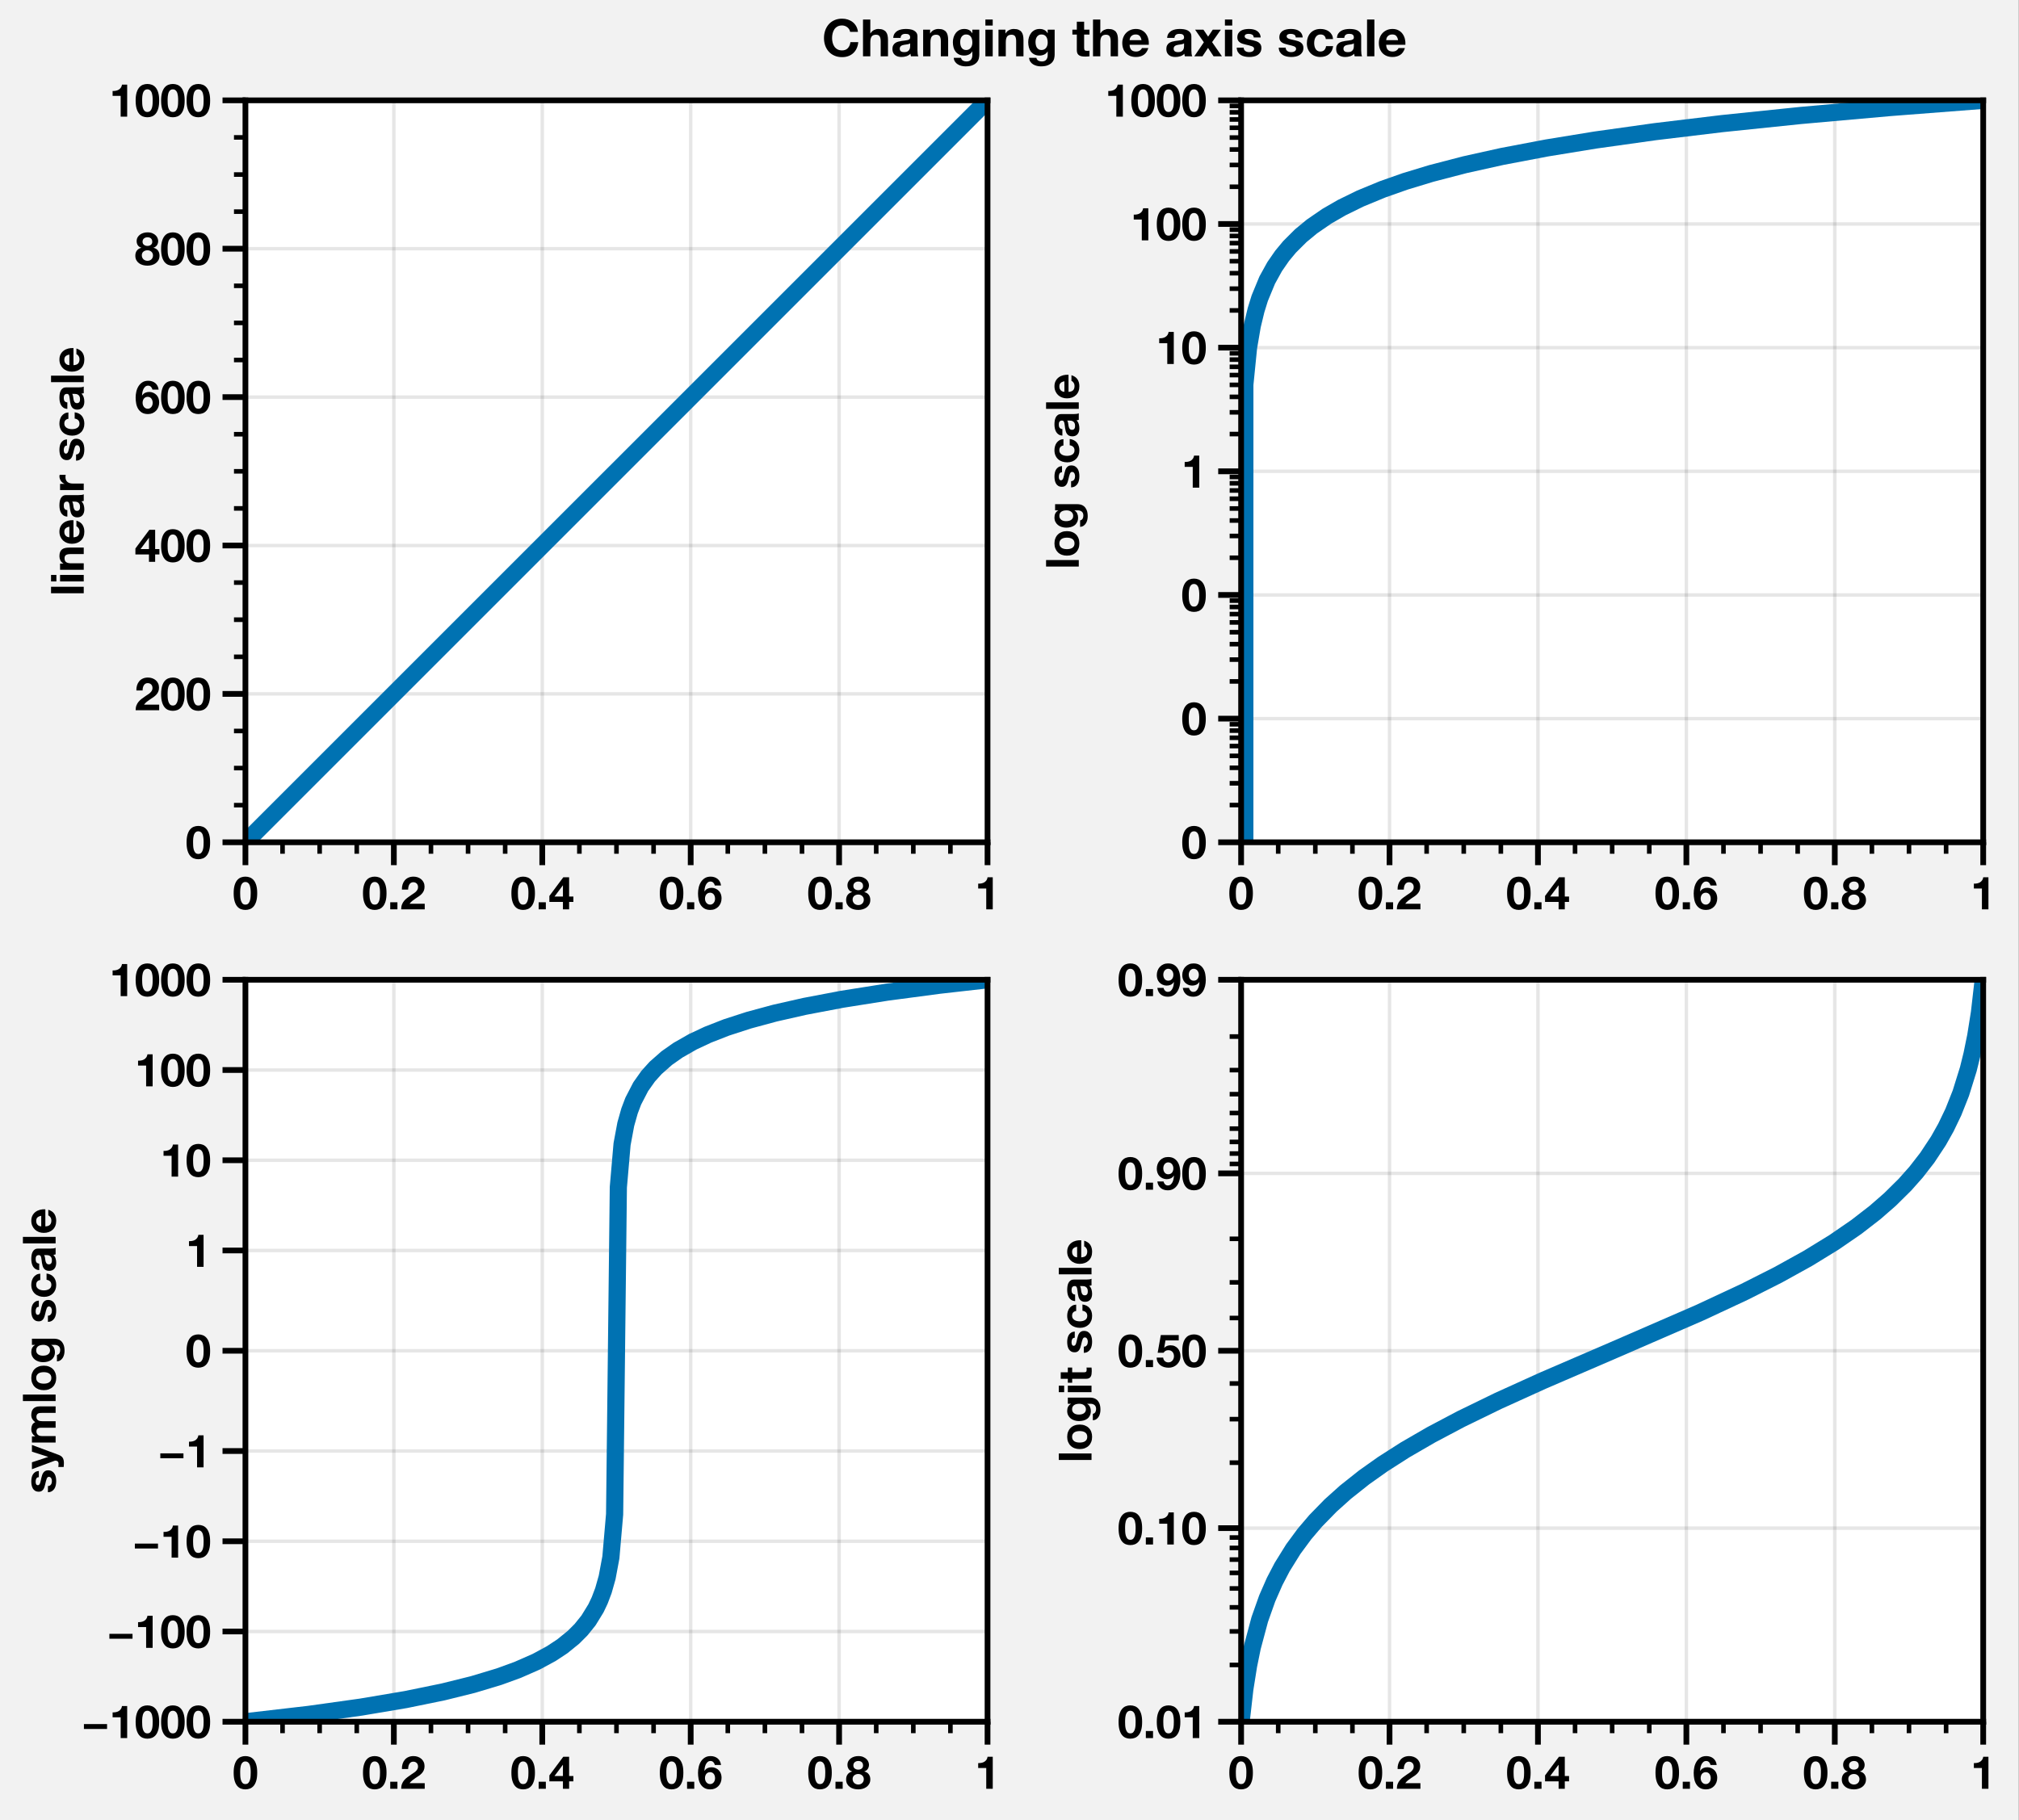 <?xml version="1.0" encoding="utf-8" standalone="no"?>
<!DOCTYPE svg PUBLIC "-//W3C//DTD SVG 1.1//EN"
  "http://www.w3.org/Graphics/SVG/1.1/DTD/svg11.dtd">
<!-- Created with matplotlib (https://matplotlib.org/) -->
<svg height="317.9pt" version="1.1" viewBox="0 0 352.6 317.9" width="352.6pt" xmlns="http://www.w3.org/2000/svg" xmlns:xlink="http://www.w3.org/1999/xlink">
 <rect x="0" y="0" width="352.6" height="317.9" fill="#333333" stroke="none"/>
 <defs>
  <style type="text/css">
*{stroke-linecap:butt;stroke-linejoin:round;}
  </style>
 </defs>
 <g id="figure_1">
  <g id="patch_1">
   <path d="M 0 317.9 
L 352.572 317.9 
L 352.572 -0.366 
L 0 -0.366 
z
" style="fill:#f2f2f2;"/>
  </g>
  <g id="axes_1">
   <g id="patch_2">
    <path d="M 42.862 147.124 
L 172.463 147.124 
L 172.463 17.524 
L 42.862 17.524 
z
" style="fill:#ffffff;"/>
   </g>
   <g id="matplotlib.axis_1">
    <g id="xtick_1">
     <g id="line2d_1">
      <path clip-path="url(#p6d1b3c8c40)" d="M 42.862 147.124 
L 42.862 17.524 
" style="fill:none;stroke:#000000;stroke-linecap:square;stroke-opacity:0.1;stroke-width:0.6;"/>
     </g>
     <g id="line2d_2">
      <defs>
       <path d="M 0 0 
L 0 4 
" id="ma9275f8904" style="stroke:#000000;"/>
      </defs>
      <g>
       <use style="stroke:#000000;" x="42.862" xlink:href="#ma9275f8904" y="147.124"/>
      </g>
     </g>
     <g id="text_1">
      <!-- 0 -->
      <defs>
       <path d="M 16.297 35.297 
Q 16.297 37.094 16.344 39.641 
Q 16.406 42.203 16.703 44.891 
Q 17 47.594 17.703 50.25 
Q 18.406 52.906 19.656 55 
Q 20.906 57.094 22.844 58.391 
Q 24.797 59.703 27.703 59.703 
Q 30.594 59.703 32.594 58.391 
Q 34.594 57.094 35.891 55 
Q 37.203 52.906 37.844 50.25 
Q 38.5 47.594 38.844 44.891 
Q 39.203 42.203 39.25 39.641 
Q 39.297 37.094 39.297 35.297 
Q 39.297 32.297 39.094 28.047 
Q 38.906 23.797 37.844 19.844 
Q 36.797 15.906 34.438 13.094 
Q 32.094 10.297 27.703 10.297 
Q 23.406 10.297 21.094 13.094 
Q 18.797 15.906 17.75 19.844 
Q 16.703 23.797 16.5 28.047 
Q 16.297 32.297 16.297 35.297 
z
M 2.094 35.297 
Q 2.094 24.797 4.141 17.75 
Q 6.203 10.703 9.703 6.5 
Q 13.203 2.297 17.844 0.5 
Q 22.5 -1.297 27.703 -1.297 
Q 33 -1.297 37.641 0.5 
Q 42.297 2.297 45.844 6.5 
Q 49.406 10.703 51.453 17.75 
Q 53.5 24.797 53.5 35.297 
Q 53.5 45.5 51.453 52.453 
Q 49.406 59.406 45.844 63.594 
Q 42.297 67.797 37.641 69.594 
Q 33 71.406 27.703 71.406 
Q 22.5 71.406 17.844 69.594 
Q 13.203 67.797 9.703 63.594 
Q 6.203 59.406 4.141 52.453 
Q 2.094 45.5 2.094 35.297 
z
" id="HelveticaNeue-Bold-48"/>
      </defs>
      <g transform="translate(40.639 158.836)scale(0.08 -0.08)">
       <use xlink:href="#HelveticaNeue-Bold-48"/>
      </g>
     </g>
    </g>
    <g id="xtick_2">
     <g id="line2d_3">
      <path clip-path="url(#p6d1b3c8c40)" d="M 68.782 147.124 
L 68.782 17.524 
" style="fill:none;stroke:#000000;stroke-linecap:square;stroke-opacity:0.1;stroke-width:0.6;"/>
     </g>
     <g id="line2d_4">
      <g>
       <use style="stroke:#000000;" x="68.782" xlink:href="#ma9275f8904" y="147.124"/>
      </g>
     </g>
     <g id="text_2">
      <!-- 0.2 -->
      <defs>
       <path d="M 6 15.406 
L 6 0 
L 21.703 0 
L 21.703 15.406 
z
" id="HelveticaNeue-Bold-46"/>
       <path d="M 3.703 43.094 
L 17.297 43.094 
Q 17.297 45.906 17.844 48.75 
Q 18.406 51.594 19.703 53.938 
Q 21 56.297 23.141 57.75 
Q 25.297 59.203 28.406 59.203 
Q 33 59.203 35.953 56.344 
Q 38.906 53.5 38.906 48.406 
Q 38.906 45.203 37.453 42.703 
Q 36 40.203 33.844 38.203 
Q 31.703 36.203 29.094 34.547 
Q 26.5 32.906 24.203 31.297 
Q 19.703 28.203 15.641 25.203 
Q 11.594 22.203 8.594 18.641 
Q 5.594 15.094 3.844 10.594 
Q 2.094 6.094 2.094 0 
L 53.5 0 
L 53.5 12.203 
L 20.406 12.203 
Q 23 15.797 26.391 18.5 
Q 29.797 21.203 33.391 23.547 
Q 37 25.906 40.547 28.297 
Q 44.094 30.703 46.891 33.641 
Q 49.703 36.594 51.391 40.391 
Q 53.094 44.203 53.094 49.5 
Q 53.094 54.594 51.141 58.688 
Q 49.203 62.797 45.891 65.594 
Q 42.594 68.406 38.25 69.906 
Q 33.906 71.406 29.094 71.406 
Q 22.797 71.406 17.938 69.25 
Q 13.094 67.094 9.891 63.25 
Q 6.703 59.406 5.094 54.25 
Q 3.5 49.094 3.703 43.094 
z
" id="HelveticaNeue-Bold-50"/>
      </defs>
      <g transform="translate(63.223 158.836)scale(0.08 -0.08)">
       <use xlink:href="#HelveticaNeue-Bold-48"/>
       <use x="55.6" xlink:href="#HelveticaNeue-Bold-46"/>
       <use x="83.4" xlink:href="#HelveticaNeue-Bold-50"/>
      </g>
     </g>
    </g>
    <g id="xtick_3">
     <g id="line2d_5">
      <path clip-path="url(#p6d1b3c8c40)" d="M 94.703 147.124 
L 94.703 17.524 
" style="fill:none;stroke:#000000;stroke-linecap:square;stroke-opacity:0.1;stroke-width:0.6;"/>
     </g>
     <g id="line2d_6">
      <g>
       <use style="stroke:#000000;" x="94.703" xlink:href="#ma9275f8904" y="147.124"/>
      </g>
     </g>
     <g id="text_3">
      <!-- 0.4 -->
      <defs>
       <path d="M 31.203 52.203 
L 31.203 27.906 
L 12.797 27.906 
L 30.906 52.203 
z
M 31.203 16.203 
L 31.203 0 
L 44.703 0 
L 44.703 16.203 
L 54 16.203 
L 54 27.906 
L 44.703 27.906 
L 44.703 70 
L 32 70 
L 1.594 29.203 
L 1.594 16.203 
z
" id="HelveticaNeue-Bold-52"/>
      </defs>
      <g transform="translate(89.143 158.836)scale(0.08 -0.08)">
       <use xlink:href="#HelveticaNeue-Bold-48"/>
       <use x="55.6" xlink:href="#HelveticaNeue-Bold-46"/>
       <use x="83.4" xlink:href="#HelveticaNeue-Bold-52"/>
      </g>
     </g>
    </g>
    <g id="xtick_4">
     <g id="line2d_7">
      <path clip-path="url(#p6d1b3c8c40)" d="M 120.623 147.124 
L 120.623 17.524 
" style="fill:none;stroke:#000000;stroke-linecap:square;stroke-opacity:0.1;stroke-width:0.6;"/>
     </g>
     <g id="line2d_8">
      <g>
       <use style="stroke:#000000;" x="120.623" xlink:href="#ma9275f8904" y="147.124"/>
      </g>
     </g>
     <g id="text_4">
      <!-- 0.6 -->
      <defs>
       <path d="M 28.594 36.297 
Q 31.297 36.297 33.344 35.141 
Q 35.406 34 36.703 32.141 
Q 38 30.297 38.641 27.938 
Q 39.297 25.594 39.297 23.094 
Q 39.297 20.703 38.594 18.391 
Q 37.906 16.094 36.5 14.297 
Q 35.094 12.5 33.141 11.391 
Q 31.203 10.297 28.594 10.297 
Q 25.906 10.297 23.797 11.391 
Q 21.703 12.5 20.25 14.344 
Q 18.797 16.203 18.047 18.547 
Q 17.297 20.906 17.297 23.297 
Q 17.297 25.906 18 28.25 
Q 18.703 30.594 20.094 32.391 
Q 21.5 34.203 23.641 35.25 
Q 25.797 36.297 28.594 36.297 
z
M 38.797 52 
L 52.297 52 
Q 51.703 56.703 49.797 60.297 
Q 47.906 63.906 44.906 66.344 
Q 41.906 68.797 38 70.094 
Q 34.094 71.406 29.594 71.406 
Q 22.094 71.406 16.891 68.094 
Q 11.703 64.797 8.391 59.547 
Q 5.094 54.297 3.594 47.797 
Q 2.094 41.297 2.094 34.797 
Q 2.094 28.094 3.297 21.641 
Q 4.5 15.203 7.594 10.094 
Q 10.703 5 15.891 1.844 
Q 21.094 -1.297 29 -1.297 
Q 34.5 -1.297 39 0.641 
Q 43.5 2.594 46.75 6.047 
Q 50 9.5 51.75 14.141 
Q 53.5 18.797 53.5 24.203 
Q 53.5 28.406 52.203 32.5 
Q 50.906 36.594 48.094 39.797 
Q 45.094 43.094 40.797 45.047 
Q 36.5 47 32 47 
Q 26.906 47 23 45.203 
Q 19.094 43.406 16.203 39.203 
L 16 39.406 
Q 16.094 42.297 16.797 46 
Q 17.5 49.703 19 52.953 
Q 20.5 56.203 23.047 58.453 
Q 25.594 60.703 29.406 60.703 
Q 33.094 60.703 35.594 58.094 
Q 38.094 55.5 38.797 52 
z
" id="HelveticaNeue-Bold-54"/>
      </defs>
      <g transform="translate(115.063 158.836)scale(0.08 -0.08)">
       <use xlink:href="#HelveticaNeue-Bold-48"/>
       <use x="55.6" xlink:href="#HelveticaNeue-Bold-46"/>
       <use x="83.4" xlink:href="#HelveticaNeue-Bold-54"/>
      </g>
     </g>
    </g>
    <g id="xtick_5">
     <g id="line2d_9">
      <path clip-path="url(#p6d1b3c8c40)" d="M 146.542 147.124 
L 146.542 17.524 
" style="fill:none;stroke:#000000;stroke-linecap:square;stroke-opacity:0.1;stroke-width:0.6;"/>
     </g>
     <g id="line2d_10">
      <g>
       <use style="stroke:#000000;" x="146.542" xlink:href="#ma9275f8904" y="147.124"/>
      </g>
     </g>
     <g id="text_5">
      <!-- 0.8 -->
      <defs>
       <path d="M 17.203 51 
Q 17.203 53.406 18.047 55.203 
Q 18.906 57 20.406 58.203 
Q 21.906 59.406 23.844 60.047 
Q 25.797 60.703 27.906 60.703 
Q 31.203 60.703 33.25 59.703 
Q 35.297 58.703 36.438 57.203 
Q 37.594 55.703 38 54.047 
Q 38.406 52.406 38.406 51 
Q 38.406 46.5 35.406 44.141 
Q 32.406 41.797 27.906 41.797 
Q 23.594 41.797 20.391 44.141 
Q 17.203 46.5 17.203 51 
z
M 4.297 52.297 
Q 4.297 47.094 6.891 43.188 
Q 9.5 39.297 14.594 37.906 
L 14.594 37.703 
Q 8.297 36.203 4.844 31.703 
Q 1.406 27.203 1.406 20.5 
Q 1.406 14.797 3.656 10.688 
Q 5.906 6.594 9.656 3.891 
Q 13.406 1.203 18.156 -0.047 
Q 22.906 -1.297 28 -1.297 
Q 32.906 -1.297 37.594 0.047 
Q 42.297 1.406 46 4.094 
Q 49.703 6.797 51.953 10.891 
Q 54.203 15 54.203 20.594 
Q 54.203 27.203 50.797 31.75 
Q 47.406 36.297 41.094 37.703 
L 41.094 37.906 
Q 46.203 39.594 48.75 43.5 
Q 51.297 47.406 51.297 52.594 
Q 51.297 55.203 50.094 58.453 
Q 48.906 61.703 46.156 64.547 
Q 43.406 67.406 38.906 69.406 
Q 34.406 71.406 27.906 71.406 
Q 23.594 71.406 19.391 70.203 
Q 15.203 69 11.844 66.594 
Q 8.5 64.203 6.391 60.594 
Q 4.297 57 4.297 52.297 
z
M 15.594 21.203 
Q 15.594 26.594 19.188 29.438 
Q 22.797 32.297 28 32.297 
Q 30.5 32.297 32.641 31.5 
Q 34.797 30.703 36.438 29.203 
Q 38.094 27.703 39.047 25.641 
Q 40 23.594 40 21.094 
Q 40 18.5 39.094 16.297 
Q 38.203 14.094 36.547 12.547 
Q 34.906 11 32.75 10.141 
Q 30.594 9.297 28 9.297 
Q 25.5 9.297 23.203 10.141 
Q 20.906 11 19.25 12.547 
Q 17.594 14.094 16.594 16.297 
Q 15.594 18.5 15.594 21.203 
z
" id="HelveticaNeue-Bold-56"/>
      </defs>
      <g transform="translate(140.983 158.836)scale(0.08 -0.08)">
       <use xlink:href="#HelveticaNeue-Bold-48"/>
       <use x="55.6" xlink:href="#HelveticaNeue-Bold-46"/>
       <use x="83.4" xlink:href="#HelveticaNeue-Bold-56"/>
      </g>
     </g>
    </g>
    <g id="xtick_6">
     <g id="line2d_11">
      <path clip-path="url(#p6d1b3c8c40)" d="M 172.463 147.124 
L 172.463 17.524 
" style="fill:none;stroke:#000000;stroke-linecap:square;stroke-opacity:0.1;stroke-width:0.6;"/>
     </g>
     <g id="line2d_12">
      <g>
       <use style="stroke:#000000;" x="172.463" xlink:href="#ma9275f8904" y="147.124"/>
      </g>
     </g>
     <g id="text_6">
      <!-- 1 -->
      <defs>
       <path d="M 39.203 0 
L 39.203 70 
L 27.906 70 
Q 27.297 66 25.391 63.297 
Q 23.5 60.594 20.75 58.938 
Q 18 57.297 14.547 56.641 
Q 11.094 56 7.406 56.094 
L 7.406 45.406 
L 25 45.406 
L 25 0 
z
" id="HelveticaNeue-Bold-49"/>
      </defs>
      <g transform="translate(170.239 158.836)scale(0.08 -0.08)">
       <use xlink:href="#HelveticaNeue-Bold-49"/>
      </g>
     </g>
    </g>
    <g id="xtick_7">
     <g id="line2d_13">
      <defs>
       <path d="M 0 0 
L 0 2 
" id="mc47b8a6070" style="stroke:#000000;stroke-width:0.8;"/>
      </defs>
      <g>
       <use style="stroke:#000000;stroke-width:0.8;" x="49.343" xlink:href="#mc47b8a6070" y="147.124"/>
      </g>
     </g>
    </g>
    <g id="xtick_8">
     <g id="line2d_14">
      <g>
       <use style="stroke:#000000;stroke-width:0.8;" x="55.822" xlink:href="#mc47b8a6070" y="147.124"/>
      </g>
     </g>
    </g>
    <g id="xtick_9">
     <g id="line2d_15">
      <g>
       <use style="stroke:#000000;stroke-width:0.8;" x="62.303" xlink:href="#mc47b8a6070" y="147.124"/>
      </g>
     </g>
    </g>
    <g id="xtick_10">
     <g id="line2d_16">
      <g>
       <use style="stroke:#000000;stroke-width:0.8;" x="75.263" xlink:href="#mc47b8a6070" y="147.124"/>
      </g>
     </g>
    </g>
    <g id="xtick_11">
     <g id="line2d_17">
      <g>
       <use style="stroke:#000000;stroke-width:0.8;" x="81.743" xlink:href="#mc47b8a6070" y="147.124"/>
      </g>
     </g>
    </g>
    <g id="xtick_12">
     <g id="line2d_18">
      <g>
       <use style="stroke:#000000;stroke-width:0.8;" x="88.222" xlink:href="#mc47b8a6070" y="147.124"/>
      </g>
     </g>
    </g>
    <g id="xtick_13">
     <g id="line2d_19">
      <g>
       <use style="stroke:#000000;stroke-width:0.8;" x="101.183" xlink:href="#mc47b8a6070" y="147.124"/>
      </g>
     </g>
    </g>
    <g id="xtick_14">
     <g id="line2d_20">
      <g>
       <use style="stroke:#000000;stroke-width:0.8;" x="107.662" xlink:href="#mc47b8a6070" y="147.124"/>
      </g>
     </g>
    </g>
    <g id="xtick_15">
     <g id="line2d_21">
      <g>
       <use style="stroke:#000000;stroke-width:0.8;" x="114.142" xlink:href="#mc47b8a6070" y="147.124"/>
      </g>
     </g>
    </g>
    <g id="xtick_16">
     <g id="line2d_22">
      <g>
       <use style="stroke:#000000;stroke-width:0.8;" x="127.103" xlink:href="#mc47b8a6070" y="147.124"/>
      </g>
     </g>
    </g>
    <g id="xtick_17">
     <g id="line2d_23">
      <g>
       <use style="stroke:#000000;stroke-width:0.8;" x="133.583" xlink:href="#mc47b8a6070" y="147.124"/>
      </g>
     </g>
    </g>
    <g id="xtick_18">
     <g id="line2d_24">
      <g>
       <use style="stroke:#000000;stroke-width:0.8;" x="140.062" xlink:href="#mc47b8a6070" y="147.124"/>
      </g>
     </g>
    </g>
    <g id="xtick_19">
     <g id="line2d_25">
      <g>
       <use style="stroke:#000000;stroke-width:0.8;" x="153.023" xlink:href="#mc47b8a6070" y="147.124"/>
      </g>
     </g>
    </g>
    <g id="xtick_20">
     <g id="line2d_26">
      <g>
       <use style="stroke:#000000;stroke-width:0.8;" x="159.502" xlink:href="#mc47b8a6070" y="147.124"/>
      </g>
     </g>
    </g>
    <g id="xtick_21">
     <g id="line2d_27">
      <g>
       <use style="stroke:#000000;stroke-width:0.8;" x="165.982" xlink:href="#mc47b8a6070" y="147.124"/>
      </g>
     </g>
    </g>
   </g>
   <g id="matplotlib.axis_2">
    <g id="ytick_1">
     <g id="line2d_28">
      <path clip-path="url(#p6d1b3c8c40)" d="M 42.862 147.124 
L 172.463 147.124 
" style="fill:none;stroke:#000000;stroke-linecap:square;stroke-opacity:0.1;stroke-width:0.6;"/>
     </g>
     <g id="line2d_29">
      <defs>
       <path d="M 0 0 
L -4 0 
" id="m43720a5ece" style="stroke:#000000;"/>
      </defs>
      <g>
       <use style="stroke:#000000;" x="42.862" xlink:href="#m43720a5ece" y="147.124"/>
      </g>
     </g>
     <g id="text_7">
      <!-- 0 -->
      <g transform="translate(32.415 149.98)scale(0.08 -0.08)">
       <use xlink:href="#HelveticaNeue-Bold-48"/>
      </g>
     </g>
    </g>
    <g id="ytick_2">
     <g id="line2d_30">
      <path clip-path="url(#p6d1b3c8c40)" d="M 42.862 121.204 
L 172.463 121.204 
" style="fill:none;stroke:#000000;stroke-linecap:square;stroke-opacity:0.1;stroke-width:0.6;"/>
     </g>
     <g id="line2d_31">
      <g>
       <use style="stroke:#000000;" x="42.862" xlink:href="#m43720a5ece" y="121.204"/>
      </g>
     </g>
     <g id="text_8">
      <!-- 200 -->
      <g transform="translate(23.52 124.06)scale(0.08 -0.08)">
       <use xlink:href="#HelveticaNeue-Bold-50"/>
       <use x="55.6" xlink:href="#HelveticaNeue-Bold-48"/>
       <use x="111.2" xlink:href="#HelveticaNeue-Bold-48"/>
      </g>
     </g>
    </g>
    <g id="ytick_3">
     <g id="line2d_32">
      <path clip-path="url(#p6d1b3c8c40)" d="M 42.862 95.284 
L 172.463 95.284 
" style="fill:none;stroke:#000000;stroke-linecap:square;stroke-opacity:0.1;stroke-width:0.6;"/>
     </g>
     <g id="line2d_33">
      <g>
       <use style="stroke:#000000;" x="42.862" xlink:href="#m43720a5ece" y="95.284"/>
      </g>
     </g>
     <g id="text_9">
      <!-- 400 -->
      <g transform="translate(23.52 98.14)scale(0.08 -0.08)">
       <use xlink:href="#HelveticaNeue-Bold-52"/>
       <use x="55.6" xlink:href="#HelveticaNeue-Bold-48"/>
       <use x="111.2" xlink:href="#HelveticaNeue-Bold-48"/>
      </g>
     </g>
    </g>
    <g id="ytick_4">
     <g id="line2d_34">
      <path clip-path="url(#p6d1b3c8c40)" d="M 42.862 69.364 
L 172.463 69.364 
" style="fill:none;stroke:#000000;stroke-linecap:square;stroke-opacity:0.1;stroke-width:0.6;"/>
     </g>
     <g id="line2d_35">
      <g>
       <use style="stroke:#000000;" x="42.862" xlink:href="#m43720a5ece" y="69.364"/>
      </g>
     </g>
     <g id="text_10">
      <!-- 600 -->
      <g transform="translate(23.52 72.22)scale(0.08 -0.08)">
       <use xlink:href="#HelveticaNeue-Bold-54"/>
       <use x="55.6" xlink:href="#HelveticaNeue-Bold-48"/>
       <use x="111.2" xlink:href="#HelveticaNeue-Bold-48"/>
      </g>
     </g>
    </g>
    <g id="ytick_5">
     <g id="line2d_36">
      <path clip-path="url(#p6d1b3c8c40)" d="M 42.862 43.444 
L 172.463 43.444 
" style="fill:none;stroke:#000000;stroke-linecap:square;stroke-opacity:0.1;stroke-width:0.6;"/>
     </g>
     <g id="line2d_37">
      <g>
       <use style="stroke:#000000;" x="42.862" xlink:href="#m43720a5ece" y="43.444"/>
      </g>
     </g>
     <g id="text_11">
      <!-- 800 -->
      <g transform="translate(23.52 46.3)scale(0.08 -0.08)">
       <use xlink:href="#HelveticaNeue-Bold-56"/>
       <use x="55.6" xlink:href="#HelveticaNeue-Bold-48"/>
       <use x="111.2" xlink:href="#HelveticaNeue-Bold-48"/>
      </g>
     </g>
    </g>
    <g id="ytick_6">
     <g id="line2d_38">
      <path clip-path="url(#p6d1b3c8c40)" d="M 42.862 17.524 
L 172.463 17.524 
" style="fill:none;stroke:#000000;stroke-linecap:square;stroke-opacity:0.1;stroke-width:0.6;"/>
     </g>
     <g id="line2d_39">
      <g>
       <use style="stroke:#000000;" x="42.862" xlink:href="#m43720a5ece" y="17.524"/>
      </g>
     </g>
     <g id="text_12">
      <!-- 1000 -->
      <g transform="translate(19.073 20.38)scale(0.08 -0.08)">
       <use xlink:href="#HelveticaNeue-Bold-49"/>
       <use x="55.6" xlink:href="#HelveticaNeue-Bold-48"/>
       <use x="111.2" xlink:href="#HelveticaNeue-Bold-48"/>
       <use x="166.8" xlink:href="#HelveticaNeue-Bold-48"/>
      </g>
     </g>
    </g>
    <g id="ytick_7">
     <g id="line2d_40">
      <defs>
       <path d="M 0 0 
L -2 0 
" id="m13fdcad95a" style="stroke:#000000;stroke-width:0.8;"/>
      </defs>
      <g>
       <use style="stroke:#000000;stroke-width:0.8;" x="42.862" xlink:href="#m13fdcad95a" y="140.644"/>
      </g>
     </g>
    </g>
    <g id="ytick_8">
     <g id="line2d_41">
      <g>
       <use style="stroke:#000000;stroke-width:0.8;" x="42.862" xlink:href="#m13fdcad95a" y="134.164"/>
      </g>
     </g>
    </g>
    <g id="ytick_9">
     <g id="line2d_42">
      <g>
       <use style="stroke:#000000;stroke-width:0.8;" x="42.862" xlink:href="#m13fdcad95a" y="127.684"/>
      </g>
     </g>
    </g>
    <g id="ytick_10">
     <g id="line2d_43">
      <g>
       <use style="stroke:#000000;stroke-width:0.8;" x="42.862" xlink:href="#m13fdcad95a" y="114.724"/>
      </g>
     </g>
    </g>
    <g id="ytick_11">
     <g id="line2d_44">
      <g>
       <use style="stroke:#000000;stroke-width:0.8;" x="42.862" xlink:href="#m13fdcad95a" y="108.244"/>
      </g>
     </g>
    </g>
    <g id="ytick_12">
     <g id="line2d_45">
      <g>
       <use style="stroke:#000000;stroke-width:0.8;" x="42.862" xlink:href="#m13fdcad95a" y="101.764"/>
      </g>
     </g>
    </g>
    <g id="ytick_13">
     <g id="line2d_46">
      <g>
       <use style="stroke:#000000;stroke-width:0.8;" x="42.862" xlink:href="#m13fdcad95a" y="88.804"/>
      </g>
     </g>
    </g>
    <g id="ytick_14">
     <g id="line2d_47">
      <g>
       <use style="stroke:#000000;stroke-width:0.8;" x="42.862" xlink:href="#m13fdcad95a" y="82.324"/>
      </g>
     </g>
    </g>
    <g id="ytick_15">
     <g id="line2d_48">
      <g>
       <use style="stroke:#000000;stroke-width:0.8;" x="42.862" xlink:href="#m13fdcad95a" y="75.844"/>
      </g>
     </g>
    </g>
    <g id="ytick_16">
     <g id="line2d_49">
      <g>
       <use style="stroke:#000000;stroke-width:0.8;" x="42.862" xlink:href="#m13fdcad95a" y="62.884"/>
      </g>
     </g>
    </g>
    <g id="ytick_17">
     <g id="line2d_50">
      <g>
       <use style="stroke:#000000;stroke-width:0.8;" x="42.862" xlink:href="#m13fdcad95a" y="56.404"/>
      </g>
     </g>
    </g>
    <g id="ytick_18">
     <g id="line2d_51">
      <g>
       <use style="stroke:#000000;stroke-width:0.8;" x="42.862" xlink:href="#m13fdcad95a" y="49.924"/>
      </g>
     </g>
    </g>
    <g id="ytick_19">
     <g id="line2d_52">
      <g>
       <use style="stroke:#000000;stroke-width:0.8;" x="42.862" xlink:href="#m13fdcad95a" y="36.964"/>
      </g>
     </g>
    </g>
    <g id="ytick_20">
     <g id="line2d_53">
      <g>
       <use style="stroke:#000000;stroke-width:0.8;" x="42.862" xlink:href="#m13fdcad95a" y="30.484"/>
      </g>
     </g>
    </g>
    <g id="ytick_21">
     <g id="line2d_54">
      <g>
       <use style="stroke:#000000;stroke-width:0.8;" x="42.862" xlink:href="#m13fdcad95a" y="24.004"/>
      </g>
     </g>
    </g>
    <g id="text_13">
     <!-- linear scale -->
     <defs>
      <path d="M 5.797 71.406 
L 5.797 0 
L 20 0 
L 20 71.406 
z
" id="HelveticaNeue-Bold-108"/>
      <path d="M 20 59.703 
L 20 71.406 
L 5.797 71.406 
L 5.797 59.703 
z
M 5.797 51.703 
L 5.797 0 
L 20 0 
L 20 51.703 
z
" id="HelveticaNeue-Bold-105"/>
      <path d="M 5.406 51.703 
L 5.406 0 
L 19.594 0 
L 19.594 27.094 
Q 19.594 35 22.188 38.453 
Q 24.797 41.906 30.594 41.906 
Q 35.703 41.906 37.703 38.75 
Q 39.703 35.594 39.703 29.203 
L 39.703 0 
L 53.906 0 
L 53.906 31.797 
Q 53.906 36.594 53.047 40.547 
Q 52.203 44.5 50.094 47.25 
Q 48 50 44.344 51.547 
Q 40.703 53.094 35 53.094 
Q 30.5 53.094 26.203 51.047 
Q 21.906 49 19.203 44.5 
L 18.906 44.5 
L 18.906 51.703 
z
" id="HelveticaNeue-Bold-110"/>
      <path d="M 40.203 31.406 
L 17.094 31.406 
Q 17.203 32.906 17.75 34.797 
Q 18.297 36.703 19.641 38.391 
Q 21 40.094 23.25 41.25 
Q 25.5 42.406 28.906 42.406 
Q 34.094 42.406 36.641 39.594 
Q 39.203 36.797 40.203 31.406 
z
M 17.094 22.406 
L 54.406 22.406 
Q 54.797 28.406 53.391 33.906 
Q 52 39.406 48.844 43.703 
Q 45.703 48 40.797 50.547 
Q 35.906 53.094 29.297 53.094 
Q 23.406 53.094 18.547 51 
Q 13.703 48.906 10.203 45.25 
Q 6.703 41.594 4.797 36.594 
Q 2.906 31.594 2.906 25.797 
Q 2.906 19.797 4.75 14.797 
Q 6.594 9.797 10 6.188 
Q 13.406 2.594 18.297 0.641 
Q 23.203 -1.297 29.297 -1.297 
Q 38.094 -1.297 44.297 2.703 
Q 50.5 6.703 53.5 16 
L 41 16 
Q 40.297 13.594 37.188 11.438 
Q 34.094 9.297 29.797 9.297 
Q 23.797 9.297 20.594 12.391 
Q 17.406 15.5 17.094 22.406 
z
" id="HelveticaNeue-Bold-101"/>
      <path d="M 4.797 35.797 
Q 5.094 40.797 7.297 44.094 
Q 9.5 47.406 12.891 49.406 
Q 16.297 51.406 20.547 52.25 
Q 24.797 53.094 29.094 53.094 
Q 33 53.094 37 52.547 
Q 41 52 44.297 50.391 
Q 47.594 48.797 49.688 45.938 
Q 51.797 43.094 51.797 38.406 
L 51.797 11.5 
Q 51.797 8 52.188 4.797 
Q 52.594 1.594 53.594 0 
L 39.203 0 
Q 38.797 1.203 38.547 2.453 
Q 38.297 3.703 38.203 5 
Q 34.797 1.5 30.188 0.094 
Q 25.594 -1.297 20.797 -1.297 
Q 17.094 -1.297 13.891 -0.391 
Q 10.703 0.5 8.297 2.391 
Q 5.906 4.297 4.547 7.188 
Q 3.203 10.094 3.203 14.094 
Q 3.203 18.5 4.75 21.344 
Q 6.297 24.203 8.75 25.891 
Q 11.203 27.594 14.344 28.438 
Q 17.5 29.297 20.703 29.797 
Q 23.906 30.297 27 30.594 
Q 30.094 30.906 32.5 31.5 
Q 34.906 32.094 36.297 33.25 
Q 37.703 34.406 37.594 36.594 
Q 37.594 38.906 36.844 40.25 
Q 36.094 41.594 34.844 42.344 
Q 33.594 43.094 31.938 43.344 
Q 30.297 43.594 28.406 43.594 
Q 24.203 43.594 21.797 41.797 
Q 19.406 40 19 35.797 
z
M 37.594 25.297 
Q 36.703 24.5 35.344 24.047 
Q 34 23.594 32.453 23.297 
Q 30.906 23 29.203 22.797 
Q 27.5 22.594 25.797 22.297 
Q 24.203 22 22.641 21.5 
Q 21.094 21 19.938 20.141 
Q 18.797 19.297 18.094 18 
Q 17.406 16.703 17.406 14.703 
Q 17.406 12.797 18.094 11.5 
Q 18.797 10.203 20 9.453 
Q 21.203 8.703 22.797 8.391 
Q 24.406 8.094 26.094 8.094 
Q 30.297 8.094 32.594 9.5 
Q 34.906 10.906 36 12.844 
Q 37.094 14.797 37.344 16.797 
Q 37.594 18.797 37.594 20 
z
" id="HelveticaNeue-Bold-97"/>
      <path d="M 5.406 51.703 
L 5.406 0 
L 19.594 0 
L 19.594 23.297 
Q 19.594 26.797 20.297 29.797 
Q 21 32.797 22.641 35.047 
Q 24.297 37.297 27 38.594 
Q 29.703 39.906 33.594 39.906 
Q 34.906 39.906 36.297 39.75 
Q 37.703 39.594 38.703 39.406 
L 38.703 52.594 
Q 37 53.094 35.594 53.094 
Q 32.906 53.094 30.406 52.297 
Q 27.906 51.5 25.703 50.047 
Q 23.5 48.594 21.797 46.547 
Q 20.094 44.5 19.094 42.094 
L 18.906 42.094 
L 18.906 51.703 
z
" id="HelveticaNeue-Bold-114"/>
      <path id="HelveticaNeue-Bold-32"/>
      <path d="M 16.406 16.797 
L 2.906 16.797 
Q 3.094 11.594 5.25 8.141 
Q 7.406 4.703 10.75 2.594 
Q 14.094 0.5 18.391 -0.391 
Q 22.703 -1.297 27.203 -1.297 
Q 31.594 -1.297 35.844 -0.438 
Q 40.094 0.406 43.391 2.5 
Q 46.703 4.594 48.75 8.047 
Q 50.797 11.5 50.797 16.594 
Q 50.797 20.203 49.391 22.641 
Q 48 25.094 45.703 26.75 
Q 43.406 28.406 40.453 29.406 
Q 37.5 30.406 34.406 31.094 
Q 31.406 31.797 28.5 32.391 
Q 25.594 33 23.344 33.75 
Q 21.094 34.5 19.688 35.703 
Q 18.297 36.906 18.297 38.797 
Q 18.297 40.406 19.094 41.344 
Q 19.906 42.297 21.047 42.797 
Q 22.203 43.297 23.594 43.438 
Q 25 43.594 26.203 43.594 
Q 30 43.594 32.797 42.141 
Q 35.594 40.703 35.906 36.594 
L 49.406 36.594 
Q 49 41.406 46.953 44.547 
Q 44.906 47.703 41.797 49.594 
Q 38.703 51.5 34.75 52.297 
Q 30.797 53.094 26.594 53.094 
Q 22.406 53.094 18.406 52.344 
Q 14.406 51.594 11.203 49.75 
Q 8 47.906 6.047 44.703 
Q 4.094 41.5 4.094 36.5 
Q 4.094 33.094 5.5 30.75 
Q 6.906 28.406 9.203 26.844 
Q 11.5 25.297 14.453 24.344 
Q 17.406 23.406 20.5 22.703 
Q 28.094 21.094 32.344 19.5 
Q 36.594 17.906 36.594 14.703 
Q 36.594 12.797 35.688 11.547 
Q 34.797 10.297 33.438 9.547 
Q 32.094 8.797 30.438 8.438 
Q 28.797 8.094 27.297 8.094 
Q 25.203 8.094 23.25 8.594 
Q 21.297 9.094 19.797 10.141 
Q 18.297 11.203 17.344 12.844 
Q 16.406 14.5 16.406 16.797 
z
" id="HelveticaNeue-Bold-115"/>
      <path d="M 40.594 33.5 
L 54.5 33.5 
Q 54.203 38.5 52.094 42.141 
Q 50 45.797 46.641 48.25 
Q 43.297 50.703 39.047 51.891 
Q 34.797 53.094 30.203 53.094 
Q 23.906 53.094 19 51 
Q 14.094 48.906 10.688 45.156 
Q 7.297 41.406 5.547 36.25 
Q 3.797 31.094 3.797 25.094 
Q 3.797 19.297 5.688 14.438 
Q 7.594 9.594 11 6.094 
Q 14.406 2.594 19.25 0.641 
Q 24.094 -1.297 29.906 -1.297 
Q 40.203 -1.297 46.797 4.094 
Q 53.406 9.5 54.797 19.797 
L 41.094 19.797 
Q 40.406 15 37.656 12.141 
Q 34.906 9.297 29.797 9.297 
Q 26.5 9.297 24.203 10.797 
Q 21.906 12.297 20.547 14.641 
Q 19.203 17 18.594 19.891 
Q 18 22.797 18 25.594 
Q 18 28.5 18.594 31.453 
Q 19.203 34.406 20.641 36.844 
Q 22.094 39.297 24.391 40.844 
Q 26.703 42.406 30.094 42.406 
Q 39.203 42.406 40.594 33.5 
z
" id="HelveticaNeue-Bold-99"/>
     </defs>
     <g transform="translate(14.625 104.089)rotate(-90)scale(0.08 -0.08)">
      <use xlink:href="#HelveticaNeue-Bold-108"/>
      <use x="25.8" xlink:href="#HelveticaNeue-Bold-105"/>
      <use x="51.6" xlink:href="#HelveticaNeue-Bold-110"/>
      <use x="110.9" xlink:href="#HelveticaNeue-Bold-101"/>
      <use x="168.3" xlink:href="#HelveticaNeue-Bold-97"/>
      <use x="225.7" xlink:href="#HelveticaNeue-Bold-114"/>
      <use x="264.6" xlink:href="#HelveticaNeue-Bold-32"/>
      <use x="292.4" xlink:href="#HelveticaNeue-Bold-115"/>
      <use x="346.1" xlink:href="#HelveticaNeue-Bold-99"/>
      <use x="403.5" xlink:href="#HelveticaNeue-Bold-97"/>
      <use x="460.9" xlink:href="#HelveticaNeue-Bold-108"/>
      <use x="486.7" xlink:href="#HelveticaNeue-Bold-101"/>
     </g>
    </g>
   </g>
   <g id="line2d_55">
    <path clip-path="url(#p6d1b3c8c40)" d="M 42.862 147.124 
L 172.463 17.524 
L 172.463 17.524 
" style="fill:none;stroke:#0072b2;stroke-linecap:square;stroke-width:3;"/>
   </g>
   <g id="patch_3">
    <path d="M 42.862 147.124 
L 42.862 17.524 
" style="fill:none;stroke:#000000;stroke-linecap:square;stroke-linejoin:miter;"/>
   </g>
   <g id="patch_4">
    <path d="M 172.463 147.124 
L 172.463 17.524 
" style="fill:none;stroke:#000000;stroke-linecap:square;stroke-linejoin:miter;"/>
   </g>
   <g id="patch_5">
    <path d="M 42.862 147.124 
L 172.463 147.124 
" style="fill:none;stroke:#000000;stroke-linecap:square;stroke-linejoin:miter;"/>
   </g>
   <g id="patch_6">
    <path d="M 42.862 17.524 
L 172.463 17.524 
" style="fill:none;stroke:#000000;stroke-linecap:square;stroke-linejoin:miter;"/>
   </g>
  </g>
  <g id="axes_2">
   <g id="patch_7">
    <path d="M 216.749 147.124 
L 346.349 147.124 
L 346.349 17.524 
L 216.749 17.524 
z
" style="fill:#ffffff;"/>
   </g>
   <g id="matplotlib.axis_3">
    <g id="xtick_22">
     <g id="line2d_56">
      <path clip-path="url(#p27d53d2029)" d="M 216.749 147.124 
L 216.749 17.524 
" style="fill:none;stroke:#000000;stroke-linecap:square;stroke-opacity:0.1;stroke-width:0.6;"/>
     </g>
     <g id="line2d_57">
      <g>
       <use style="stroke:#000000;" x="216.749" xlink:href="#ma9275f8904" y="147.124"/>
      </g>
     </g>
     <g id="text_14">
      <!-- 0 -->
      <g transform="translate(214.525 158.836)scale(0.08 -0.08)">
       <use xlink:href="#HelveticaNeue-Bold-48"/>
      </g>
     </g>
    </g>
    <g id="xtick_23">
     <g id="line2d_58">
      <path clip-path="url(#p27d53d2029)" d="M 242.669 147.124 
L 242.669 17.524 
" style="fill:none;stroke:#000000;stroke-linecap:square;stroke-opacity:0.1;stroke-width:0.6;"/>
     </g>
     <g id="line2d_59">
      <g>
       <use style="stroke:#000000;" x="242.669" xlink:href="#ma9275f8904" y="147.124"/>
      </g>
     </g>
     <g id="text_15">
      <!-- 0.2 -->
      <g transform="translate(237.109 158.836)scale(0.08 -0.08)">
       <use xlink:href="#HelveticaNeue-Bold-48"/>
       <use x="55.6" xlink:href="#HelveticaNeue-Bold-46"/>
       <use x="83.4" xlink:href="#HelveticaNeue-Bold-50"/>
      </g>
     </g>
    </g>
    <g id="xtick_24">
     <g id="line2d_60">
      <path clip-path="url(#p27d53d2029)" d="M 268.589 147.124 
L 268.589 17.524 
" style="fill:none;stroke:#000000;stroke-linecap:square;stroke-opacity:0.1;stroke-width:0.6;"/>
     </g>
     <g id="line2d_61">
      <g>
       <use style="stroke:#000000;" x="268.589" xlink:href="#ma9275f8904" y="147.124"/>
      </g>
     </g>
     <g id="text_16">
      <!-- 0.4 -->
      <g transform="translate(263.029 158.836)scale(0.08 -0.08)">
       <use xlink:href="#HelveticaNeue-Bold-48"/>
       <use x="55.6" xlink:href="#HelveticaNeue-Bold-46"/>
       <use x="83.4" xlink:href="#HelveticaNeue-Bold-52"/>
      </g>
     </g>
    </g>
    <g id="xtick_25">
     <g id="line2d_62">
      <path clip-path="url(#p27d53d2029)" d="M 294.509 147.124 
L 294.509 17.524 
" style="fill:none;stroke:#000000;stroke-linecap:square;stroke-opacity:0.1;stroke-width:0.6;"/>
     </g>
     <g id="line2d_63">
      <g>
       <use style="stroke:#000000;" x="294.509" xlink:href="#ma9275f8904" y="147.124"/>
      </g>
     </g>
     <g id="text_17">
      <!-- 0.6 -->
      <g transform="translate(288.949 158.836)scale(0.08 -0.08)">
       <use xlink:href="#HelveticaNeue-Bold-48"/>
       <use x="55.6" xlink:href="#HelveticaNeue-Bold-46"/>
       <use x="83.4" xlink:href="#HelveticaNeue-Bold-54"/>
      </g>
     </g>
    </g>
    <g id="xtick_26">
     <g id="line2d_64">
      <path clip-path="url(#p27d53d2029)" d="M 320.429 147.124 
L 320.429 17.524 
" style="fill:none;stroke:#000000;stroke-linecap:square;stroke-opacity:0.1;stroke-width:0.6;"/>
     </g>
     <g id="line2d_65">
      <g>
       <use style="stroke:#000000;" x="320.429" xlink:href="#ma9275f8904" y="147.124"/>
      </g>
     </g>
     <g id="text_18">
      <!-- 0.8 -->
      <g transform="translate(314.869 158.836)scale(0.08 -0.08)">
       <use xlink:href="#HelveticaNeue-Bold-48"/>
       <use x="55.6" xlink:href="#HelveticaNeue-Bold-46"/>
       <use x="83.4" xlink:href="#HelveticaNeue-Bold-56"/>
      </g>
     </g>
    </g>
    <g id="xtick_27">
     <g id="line2d_66">
      <path clip-path="url(#p27d53d2029)" d="M 346.349 147.124 
L 346.349 17.524 
" style="fill:none;stroke:#000000;stroke-linecap:square;stroke-opacity:0.1;stroke-width:0.6;"/>
     </g>
     <g id="line2d_67">
      <g>
       <use style="stroke:#000000;" x="346.349" xlink:href="#ma9275f8904" y="147.124"/>
      </g>
     </g>
     <g id="text_19">
      <!-- 1 -->
      <g transform="translate(344.125 158.836)scale(0.08 -0.08)">
       <use xlink:href="#HelveticaNeue-Bold-49"/>
      </g>
     </g>
    </g>
    <g id="xtick_28">
     <g id="line2d_68">
      <g>
       <use style="stroke:#000000;stroke-width:0.8;" x="223.229" xlink:href="#mc47b8a6070" y="147.124"/>
      </g>
     </g>
    </g>
    <g id="xtick_29">
     <g id="line2d_69">
      <g>
       <use style="stroke:#000000;stroke-width:0.8;" x="229.709" xlink:href="#mc47b8a6070" y="147.124"/>
      </g>
     </g>
    </g>
    <g id="xtick_30">
     <g id="line2d_70">
      <g>
       <use style="stroke:#000000;stroke-width:0.8;" x="236.189" xlink:href="#mc47b8a6070" y="147.124"/>
      </g>
     </g>
    </g>
    <g id="xtick_31">
     <g id="line2d_71">
      <g>
       <use style="stroke:#000000;stroke-width:0.8;" x="249.149" xlink:href="#mc47b8a6070" y="147.124"/>
      </g>
     </g>
    </g>
    <g id="xtick_32">
     <g id="line2d_72">
      <g>
       <use style="stroke:#000000;stroke-width:0.8;" x="255.629" xlink:href="#mc47b8a6070" y="147.124"/>
      </g>
     </g>
    </g>
    <g id="xtick_33">
     <g id="line2d_73">
      <g>
       <use style="stroke:#000000;stroke-width:0.8;" x="262.109" xlink:href="#mc47b8a6070" y="147.124"/>
      </g>
     </g>
    </g>
    <g id="xtick_34">
     <g id="line2d_74">
      <g>
       <use style="stroke:#000000;stroke-width:0.8;" x="275.069" xlink:href="#mc47b8a6070" y="147.124"/>
      </g>
     </g>
    </g>
    <g id="xtick_35">
     <g id="line2d_75">
      <g>
       <use style="stroke:#000000;stroke-width:0.8;" x="281.549" xlink:href="#mc47b8a6070" y="147.124"/>
      </g>
     </g>
    </g>
    <g id="xtick_36">
     <g id="line2d_76">
      <g>
       <use style="stroke:#000000;stroke-width:0.8;" x="288.029" xlink:href="#mc47b8a6070" y="147.124"/>
      </g>
     </g>
    </g>
    <g id="xtick_37">
     <g id="line2d_77">
      <g>
       <use style="stroke:#000000;stroke-width:0.8;" x="300.989" xlink:href="#mc47b8a6070" y="147.124"/>
      </g>
     </g>
    </g>
    <g id="xtick_38">
     <g id="line2d_78">
      <g>
       <use style="stroke:#000000;stroke-width:0.8;" x="307.469" xlink:href="#mc47b8a6070" y="147.124"/>
      </g>
     </g>
    </g>
    <g id="xtick_39">
     <g id="line2d_79">
      <g>
       <use style="stroke:#000000;stroke-width:0.8;" x="313.949" xlink:href="#mc47b8a6070" y="147.124"/>
      </g>
     </g>
    </g>
    <g id="xtick_40">
     <g id="line2d_80">
      <g>
       <use style="stroke:#000000;stroke-width:0.8;" x="326.909" xlink:href="#mc47b8a6070" y="147.124"/>
      </g>
     </g>
    </g>
    <g id="xtick_41">
     <g id="line2d_81">
      <g>
       <use style="stroke:#000000;stroke-width:0.8;" x="333.389" xlink:href="#mc47b8a6070" y="147.124"/>
      </g>
     </g>
    </g>
    <g id="xtick_42">
     <g id="line2d_82">
      <g>
       <use style="stroke:#000000;stroke-width:0.8;" x="339.869" xlink:href="#mc47b8a6070" y="147.124"/>
      </g>
     </g>
    </g>
   </g>
   <g id="matplotlib.axis_4">
    <g id="ytick_22">
     <g id="line2d_83">
      <path clip-path="url(#p27d53d2029)" d="M 216.749 147.124 
L 346.349 147.124 
" style="fill:none;stroke:#000000;stroke-linecap:square;stroke-opacity:0.1;stroke-width:0.6;"/>
     </g>
     <g id="line2d_84">
      <g>
       <use style="stroke:#000000;" x="216.749" xlink:href="#m43720a5ece" y="147.124"/>
      </g>
     </g>
     <g id="text_20">
      <!-- 0 -->
      <g transform="translate(206.301 149.98)scale(0.08 -0.08)">
       <use xlink:href="#HelveticaNeue-Bold-48"/>
      </g>
     </g>
    </g>
    <g id="ytick_23">
     <g id="line2d_85">
      <path clip-path="url(#p27d53d2029)" d="M 216.749 125.524 
L 346.349 125.524 
" style="fill:none;stroke:#000000;stroke-linecap:square;stroke-opacity:0.1;stroke-width:0.6;"/>
     </g>
     <g id="line2d_86">
      <g>
       <use style="stroke:#000000;" x="216.749" xlink:href="#m43720a5ece" y="125.524"/>
      </g>
     </g>
     <g id="text_21">
      <!-- 0 -->
      <g transform="translate(206.301 128.38)scale(0.08 -0.08)">
       <use xlink:href="#HelveticaNeue-Bold-48"/>
      </g>
     </g>
    </g>
    <g id="ytick_24">
     <g id="line2d_87">
      <path clip-path="url(#p27d53d2029)" d="M 216.749 103.924 
L 346.349 103.924 
" style="fill:none;stroke:#000000;stroke-linecap:square;stroke-opacity:0.1;stroke-width:0.6;"/>
     </g>
     <g id="line2d_88">
      <g>
       <use style="stroke:#000000;" x="216.749" xlink:href="#m43720a5ece" y="103.924"/>
      </g>
     </g>
     <g id="text_22">
      <!-- 0 -->
      <g transform="translate(206.301 106.78)scale(0.08 -0.08)">
       <use xlink:href="#HelveticaNeue-Bold-48"/>
      </g>
     </g>
    </g>
    <g id="ytick_25">
     <g id="line2d_89">
      <path clip-path="url(#p27d53d2029)" d="M 216.749 82.324 
L 346.349 82.324 
" style="fill:none;stroke:#000000;stroke-linecap:square;stroke-opacity:0.1;stroke-width:0.6;"/>
     </g>
     <g id="line2d_90">
      <g>
       <use style="stroke:#000000;" x="216.749" xlink:href="#m43720a5ece" y="82.324"/>
      </g>
     </g>
     <g id="text_23">
      <!-- 1 -->
      <g transform="translate(206.301 85.18)scale(0.08 -0.08)">
       <use xlink:href="#HelveticaNeue-Bold-49"/>
      </g>
     </g>
    </g>
    <g id="ytick_26">
     <g id="line2d_91">
      <path clip-path="url(#p27d53d2029)" d="M 216.749 60.724 
L 346.349 60.724 
" style="fill:none;stroke:#000000;stroke-linecap:square;stroke-opacity:0.1;stroke-width:0.6;"/>
     </g>
     <g id="line2d_92">
      <g>
       <use style="stroke:#000000;" x="216.749" xlink:href="#m43720a5ece" y="60.724"/>
      </g>
     </g>
     <g id="text_24">
      <!-- 10 -->
      <g transform="translate(201.854 63.58)scale(0.08 -0.08)">
       <use xlink:href="#HelveticaNeue-Bold-49"/>
       <use x="55.6" xlink:href="#HelveticaNeue-Bold-48"/>
      </g>
     </g>
    </g>
    <g id="ytick_27">
     <g id="line2d_93">
      <path clip-path="url(#p27d53d2029)" d="M 216.749 39.124 
L 346.349 39.124 
" style="fill:none;stroke:#000000;stroke-linecap:square;stroke-opacity:0.1;stroke-width:0.6;"/>
     </g>
     <g id="line2d_94">
      <g>
       <use style="stroke:#000000;" x="216.749" xlink:href="#m43720a5ece" y="39.124"/>
      </g>
     </g>
     <g id="text_25">
      <!-- 100 -->
      <g transform="translate(197.406 41.98)scale(0.08 -0.08)">
       <use xlink:href="#HelveticaNeue-Bold-49"/>
       <use x="55.6" xlink:href="#HelveticaNeue-Bold-48"/>
       <use x="111.2" xlink:href="#HelveticaNeue-Bold-48"/>
      </g>
     </g>
    </g>
    <g id="ytick_28">
     <g id="line2d_95">
      <path clip-path="url(#p27d53d2029)" d="M 216.749 17.524 
L 346.349 17.524 
" style="fill:none;stroke:#000000;stroke-linecap:square;stroke-opacity:0.1;stroke-width:0.6;"/>
     </g>
     <g id="line2d_96">
      <g>
       <use style="stroke:#000000;" x="216.749" xlink:href="#m43720a5ece" y="17.524"/>
      </g>
     </g>
     <g id="text_26">
      <!-- 1000 -->
      <g transform="translate(192.959 20.38)scale(0.08 -0.08)">
       <use xlink:href="#HelveticaNeue-Bold-49"/>
       <use x="55.6" xlink:href="#HelveticaNeue-Bold-48"/>
       <use x="111.2" xlink:href="#HelveticaNeue-Bold-48"/>
       <use x="166.8" xlink:href="#HelveticaNeue-Bold-48"/>
      </g>
     </g>
    </g>
    <g id="ytick_29">
     <g id="line2d_97">
      <g>
       <use style="stroke:#000000;stroke-width:0.8;" x="216.749" xlink:href="#m13fdcad95a" y="140.622"/>
      </g>
     </g>
    </g>
    <g id="ytick_30">
     <g id="line2d_98">
      <g>
       <use style="stroke:#000000;stroke-width:0.8;" x="216.749" xlink:href="#m13fdcad95a" y="136.818"/>
      </g>
     </g>
    </g>
    <g id="ytick_31">
     <g id="line2d_99">
      <g>
       <use style="stroke:#000000;stroke-width:0.8;" x="216.749" xlink:href="#m13fdcad95a" y="134.119"/>
      </g>
     </g>
    </g>
    <g id="ytick_32">
     <g id="line2d_100">
      <g>
       <use style="stroke:#000000;stroke-width:0.8;" x="216.749" xlink:href="#m13fdcad95a" y="132.026"/>
      </g>
     </g>
    </g>
    <g id="ytick_33">
     <g id="line2d_101">
      <g>
       <use style="stroke:#000000;stroke-width:0.8;" x="216.749" xlink:href="#m13fdcad95a" y="130.316"/>
      </g>
     </g>
    </g>
    <g id="ytick_34">
     <g id="line2d_102">
      <g>
       <use style="stroke:#000000;stroke-width:0.8;" x="216.749" xlink:href="#m13fdcad95a" y="128.87"/>
      </g>
     </g>
    </g>
    <g id="ytick_35">
     <g id="line2d_103">
      <g>
       <use style="stroke:#000000;stroke-width:0.8;" x="216.749" xlink:href="#m13fdcad95a" y="127.617"/>
      </g>
     </g>
    </g>
    <g id="ytick_36">
     <g id="line2d_104">
      <g>
       <use style="stroke:#000000;stroke-width:0.8;" x="216.749" xlink:href="#m13fdcad95a" y="126.512"/>
      </g>
     </g>
    </g>
    <g id="ytick_37">
     <g id="line2d_105">
      <g>
       <use style="stroke:#000000;stroke-width:0.8;" x="216.749" xlink:href="#m13fdcad95a" y="119.022"/>
      </g>
     </g>
    </g>
    <g id="ytick_38">
     <g id="line2d_106">
      <g>
       <use style="stroke:#000000;stroke-width:0.8;" x="216.749" xlink:href="#m13fdcad95a" y="115.218"/>
      </g>
     </g>
    </g>
    <g id="ytick_39">
     <g id="line2d_107">
      <g>
       <use style="stroke:#000000;stroke-width:0.8;" x="216.749" xlink:href="#m13fdcad95a" y="112.519"/>
      </g>
     </g>
    </g>
    <g id="ytick_40">
     <g id="line2d_108">
      <g>
       <use style="stroke:#000000;stroke-width:0.8;" x="216.749" xlink:href="#m13fdcad95a" y="110.426"/>
      </g>
     </g>
    </g>
    <g id="ytick_41">
     <g id="line2d_109">
      <g>
       <use style="stroke:#000000;stroke-width:0.8;" x="216.749" xlink:href="#m13fdcad95a" y="108.716"/>
      </g>
     </g>
    </g>
    <g id="ytick_42">
     <g id="line2d_110">
      <g>
       <use style="stroke:#000000;stroke-width:0.8;" x="216.749" xlink:href="#m13fdcad95a" y="107.27"/>
      </g>
     </g>
    </g>
    <g id="ytick_43">
     <g id="line2d_111">
      <g>
       <use style="stroke:#000000;stroke-width:0.8;" x="216.749" xlink:href="#m13fdcad95a" y="106.017"/>
      </g>
     </g>
    </g>
    <g id="ytick_44">
     <g id="line2d_112">
      <g>
       <use style="stroke:#000000;stroke-width:0.8;" x="216.749" xlink:href="#m13fdcad95a" y="104.912"/>
      </g>
     </g>
    </g>
    <g id="ytick_45">
     <g id="line2d_113">
      <g>
       <use style="stroke:#000000;stroke-width:0.8;" x="216.749" xlink:href="#m13fdcad95a" y="97.422"/>
      </g>
     </g>
    </g>
    <g id="ytick_46">
     <g id="line2d_114">
      <g>
       <use style="stroke:#000000;stroke-width:0.8;" x="216.749" xlink:href="#m13fdcad95a" y="93.618"/>
      </g>
     </g>
    </g>
    <g id="ytick_47">
     <g id="line2d_115">
      <g>
       <use style="stroke:#000000;stroke-width:0.8;" x="216.749" xlink:href="#m13fdcad95a" y="90.919"/>
      </g>
     </g>
    </g>
    <g id="ytick_48">
     <g id="line2d_116">
      <g>
       <use style="stroke:#000000;stroke-width:0.8;" x="216.749" xlink:href="#m13fdcad95a" y="88.826"/>
      </g>
     </g>
    </g>
    <g id="ytick_49">
     <g id="line2d_117">
      <g>
       <use style="stroke:#000000;stroke-width:0.8;" x="216.749" xlink:href="#m13fdcad95a" y="87.116"/>
      </g>
     </g>
    </g>
    <g id="ytick_50">
     <g id="line2d_118">
      <g>
       <use style="stroke:#000000;stroke-width:0.8;" x="216.749" xlink:href="#m13fdcad95a" y="85.67"/>
      </g>
     </g>
    </g>
    <g id="ytick_51">
     <g id="line2d_119">
      <g>
       <use style="stroke:#000000;stroke-width:0.8;" x="216.749" xlink:href="#m13fdcad95a" y="84.417"/>
      </g>
     </g>
    </g>
    <g id="ytick_52">
     <g id="line2d_120">
      <g>
       <use style="stroke:#000000;stroke-width:0.8;" x="216.749" xlink:href="#m13fdcad95a" y="83.312"/>
      </g>
     </g>
    </g>
    <g id="ytick_53">
     <g id="line2d_121">
      <g>
       <use style="stroke:#000000;stroke-width:0.8;" x="216.749" xlink:href="#m13fdcad95a" y="75.822"/>
      </g>
     </g>
    </g>
    <g id="ytick_54">
     <g id="line2d_122">
      <g>
       <use style="stroke:#000000;stroke-width:0.8;" x="216.749" xlink:href="#m13fdcad95a" y="72.018"/>
      </g>
     </g>
    </g>
    <g id="ytick_55">
     <g id="line2d_123">
      <g>
       <use style="stroke:#000000;stroke-width:0.8;" x="216.749" xlink:href="#m13fdcad95a" y="69.319"/>
      </g>
     </g>
    </g>
    <g id="ytick_56">
     <g id="line2d_124">
      <g>
       <use style="stroke:#000000;stroke-width:0.8;" x="216.749" xlink:href="#m13fdcad95a" y="67.226"/>
      </g>
     </g>
    </g>
    <g id="ytick_57">
     <g id="line2d_125">
      <g>
       <use style="stroke:#000000;stroke-width:0.8;" x="216.749" xlink:href="#m13fdcad95a" y="65.516"/>
      </g>
     </g>
    </g>
    <g id="ytick_58">
     <g id="line2d_126">
      <g>
       <use style="stroke:#000000;stroke-width:0.8;" x="216.749" xlink:href="#m13fdcad95a" y="64.07"/>
      </g>
     </g>
    </g>
    <g id="ytick_59">
     <g id="line2d_127">
      <g>
       <use style="stroke:#000000;stroke-width:0.8;" x="216.749" xlink:href="#m13fdcad95a" y="62.817"/>
      </g>
     </g>
    </g>
    <g id="ytick_60">
     <g id="line2d_128">
      <g>
       <use style="stroke:#000000;stroke-width:0.8;" x="216.749" xlink:href="#m13fdcad95a" y="61.712"/>
      </g>
     </g>
    </g>
    <g id="ytick_61">
     <g id="line2d_129">
      <g>
       <use style="stroke:#000000;stroke-width:0.8;" x="216.749" xlink:href="#m13fdcad95a" y="54.222"/>
      </g>
     </g>
    </g>
    <g id="ytick_62">
     <g id="line2d_130">
      <g>
       <use style="stroke:#000000;stroke-width:0.8;" x="216.749" xlink:href="#m13fdcad95a" y="50.418"/>
      </g>
     </g>
    </g>
    <g id="ytick_63">
     <g id="line2d_131">
      <g>
       <use style="stroke:#000000;stroke-width:0.8;" x="216.749" xlink:href="#m13fdcad95a" y="47.719"/>
      </g>
     </g>
    </g>
    <g id="ytick_64">
     <g id="line2d_132">
      <g>
       <use style="stroke:#000000;stroke-width:0.8;" x="216.749" xlink:href="#m13fdcad95a" y="45.626"/>
      </g>
     </g>
    </g>
    <g id="ytick_65">
     <g id="line2d_133">
      <g>
       <use style="stroke:#000000;stroke-width:0.8;" x="216.749" xlink:href="#m13fdcad95a" y="43.916"/>
      </g>
     </g>
    </g>
    <g id="ytick_66">
     <g id="line2d_134">
      <g>
       <use style="stroke:#000000;stroke-width:0.8;" x="216.749" xlink:href="#m13fdcad95a" y="42.47"/>
      </g>
     </g>
    </g>
    <g id="ytick_67">
     <g id="line2d_135">
      <g>
       <use style="stroke:#000000;stroke-width:0.8;" x="216.749" xlink:href="#m13fdcad95a" y="41.217"/>
      </g>
     </g>
    </g>
    <g id="ytick_68">
     <g id="line2d_136">
      <g>
       <use style="stroke:#000000;stroke-width:0.8;" x="216.749" xlink:href="#m13fdcad95a" y="40.112"/>
      </g>
     </g>
    </g>
    <g id="ytick_69">
     <g id="line2d_137">
      <g>
       <use style="stroke:#000000;stroke-width:0.8;" x="216.749" xlink:href="#m13fdcad95a" y="32.622"/>
      </g>
     </g>
    </g>
    <g id="ytick_70">
     <g id="line2d_138">
      <g>
       <use style="stroke:#000000;stroke-width:0.8;" x="216.749" xlink:href="#m13fdcad95a" y="28.818"/>
      </g>
     </g>
    </g>
    <g id="ytick_71">
     <g id="line2d_139">
      <g>
       <use style="stroke:#000000;stroke-width:0.8;" x="216.749" xlink:href="#m13fdcad95a" y="26.119"/>
      </g>
     </g>
    </g>
    <g id="ytick_72">
     <g id="line2d_140">
      <g>
       <use style="stroke:#000000;stroke-width:0.8;" x="216.749" xlink:href="#m13fdcad95a" y="24.026"/>
      </g>
     </g>
    </g>
    <g id="ytick_73">
     <g id="line2d_141">
      <g>
       <use style="stroke:#000000;stroke-width:0.8;" x="216.749" xlink:href="#m13fdcad95a" y="22.316"/>
      </g>
     </g>
    </g>
    <g id="ytick_74">
     <g id="line2d_142">
      <g>
       <use style="stroke:#000000;stroke-width:0.8;" x="216.749" xlink:href="#m13fdcad95a" y="20.87"/>
      </g>
     </g>
    </g>
    <g id="ytick_75">
     <g id="line2d_143">
      <g>
       <use style="stroke:#000000;stroke-width:0.8;" x="216.749" xlink:href="#m13fdcad95a" y="19.617"/>
      </g>
     </g>
    </g>
    <g id="ytick_76">
     <g id="line2d_144">
      <g>
       <use style="stroke:#000000;stroke-width:0.8;" x="216.749" xlink:href="#m13fdcad95a" y="18.512"/>
      </g>
     </g>
    </g>
    <g id="text_27">
     <!-- log scale -->
     <defs>
      <path d="M 18 25.797 
Q 18 28.906 18.594 31.906 
Q 19.203 34.906 20.641 37.203 
Q 22.094 39.5 24.5 40.953 
Q 26.906 42.406 30.5 42.406 
Q 34.094 42.406 36.547 40.953 
Q 39 39.5 40.453 37.203 
Q 41.906 34.906 42.5 31.906 
Q 43.094 28.906 43.094 25.797 
Q 43.094 22.703 42.5 19.75 
Q 41.906 16.797 40.453 14.438 
Q 39 12.094 36.547 10.688 
Q 34.094 9.297 30.5 9.297 
Q 26.906 9.297 24.5 10.688 
Q 22.094 12.094 20.641 14.438 
Q 19.203 16.797 18.594 19.75 
Q 18 22.703 18 25.797 
z
M 3.797 25.797 
Q 3.797 19.594 5.688 14.594 
Q 7.594 9.594 11.094 6.047 
Q 14.594 2.5 19.5 0.594 
Q 24.406 -1.297 30.5 -1.297 
Q 36.594 -1.297 41.547 0.594 
Q 46.5 2.5 50 6.047 
Q 53.5 9.594 55.391 14.594 
Q 57.297 19.594 57.297 25.797 
Q 57.297 32 55.391 37.047 
Q 53.5 42.094 50 45.641 
Q 46.5 49.203 41.547 51.141 
Q 36.594 53.094 30.5 53.094 
Q 24.406 53.094 19.5 51.141 
Q 14.594 49.203 11.094 45.641 
Q 7.594 42.094 5.688 37.047 
Q 3.797 32 3.797 25.797 
z
" id="HelveticaNeue-Bold-111"/>
      <path d="M 29.5 12.203 
Q 26.203 12.203 24 13.594 
Q 21.797 15 20.438 17.203 
Q 19.094 19.406 18.547 22.156 
Q 18 24.906 18 27.703 
Q 18 30.594 18.641 33.25 
Q 19.297 35.906 20.75 37.953 
Q 22.203 40 24.344 41.203 
Q 26.5 42.406 29.5 42.406 
Q 33 42.406 35.297 41.094 
Q 37.594 39.797 39 37.594 
Q 40.406 35.406 41 32.547 
Q 41.594 29.703 41.594 26.5 
Q 41.594 23.703 40.844 21.141 
Q 40.094 18.594 38.594 16.594 
Q 37.094 14.594 34.797 13.391 
Q 32.5 12.203 29.5 12.203 
z
M 55.094 3.297 
L 55.094 51.703 
L 41.594 51.703 
L 41.594 44.797 
L 41.406 44.797 
Q 38.797 49.297 34.938 51.188 
Q 31.094 53.094 26 53.094 
Q 20.594 53.094 16.438 51 
Q 12.297 48.906 9.5 45.344 
Q 6.703 41.797 5.25 37.141 
Q 3.797 32.5 3.797 27.5 
Q 3.797 22.203 5.047 17.453 
Q 6.297 12.703 9 9.141 
Q 11.703 5.594 15.891 3.547 
Q 20.094 1.5 25.906 1.5 
Q 30.594 1.5 34.844 3.453 
Q 39.094 5.406 41.406 9.5 
L 41.594 9.5 
L 41.594 2.703 
Q 41.703 -2.797 38.953 -6.391 
Q 36.203 -10 30.203 -10 
Q 26.406 -10 23.5 -8.453 
Q 20.594 -6.906 19.594 -2.906 
L 5.5 -2.906 
Q 5.797 -7.297 7.938 -10.438 
Q 10.094 -13.594 13.344 -15.594 
Q 16.594 -17.594 20.547 -18.547 
Q 24.5 -19.5 28.297 -19.5 
Q 37.203 -19.5 42.5 -17.094 
Q 47.797 -14.703 50.594 -11.25 
Q 53.406 -7.797 54.25 -3.797 
Q 55.094 0.203 55.094 3.297 
z
" id="HelveticaNeue-Bold-103"/>
     </defs>
     <g transform="translate(188.399 99.424)rotate(-90)scale(0.08 -0.08)">
      <use xlink:href="#HelveticaNeue-Bold-108"/>
      <use x="25.8" xlink:href="#HelveticaNeue-Bold-111"/>
      <use x="86.9" xlink:href="#HelveticaNeue-Bold-103"/>
      <use x="148" xlink:href="#HelveticaNeue-Bold-32"/>
      <use x="175.8" xlink:href="#HelveticaNeue-Bold-115"/>
      <use x="229.5" xlink:href="#HelveticaNeue-Bold-99"/>
      <use x="286.9" xlink:href="#HelveticaNeue-Bold-97"/>
      <use x="344.3" xlink:href="#HelveticaNeue-Bold-108"/>
      <use x="370.1" xlink:href="#HelveticaNeue-Bold-101"/>
     </g>
    </g>
   </g>
   <g id="line2d_145">
    <path clip-path="url(#p27d53d2029)" d="M 217.392 318.9 
L 217.4 67.179 
L 218.051 60.677 
L 218.703 56.873 
L 219.354 54.174 
L 220.005 52.081 
L 221.308 48.925 
L 222.61 46.567 
L 223.913 44.685 
L 225.215 43.118 
L 227.169 41.17 
L 229.123 39.558 
L 231.728 37.766 
L 234.333 36.262 
L 237.589 34.668 
L 241.496 33.056 
L 245.404 31.68 
L 249.963 30.295 
L 255.824 28.771 
L 262.337 27.325 
L 270.152 25.841 
L 278.618 24.46 
L 289.038 23 
L 300.761 21.59 
L 314.437 20.175 
L 330.067 18.783 
L 346.349 17.524 
L 346.349 17.524 
" style="fill:none;stroke:#0072b2;stroke-linecap:square;stroke-width:3;"/>
   </g>
   <g id="patch_8">
    <path d="M 216.749 147.124 
L 216.749 17.524 
" style="fill:none;stroke:#000000;stroke-linecap:square;stroke-linejoin:miter;"/>
   </g>
   <g id="patch_9">
    <path d="M 346.349 147.124 
L 346.349 17.524 
" style="fill:none;stroke:#000000;stroke-linecap:square;stroke-linejoin:miter;"/>
   </g>
   <g id="patch_10">
    <path d="M 216.749 147.124 
L 346.349 147.124 
" style="fill:none;stroke:#000000;stroke-linecap:square;stroke-linejoin:miter;"/>
   </g>
   <g id="patch_11">
    <path d="M 216.749 17.524 
L 346.349 17.524 
" style="fill:none;stroke:#000000;stroke-linecap:square;stroke-linejoin:miter;"/>
   </g>
  </g>
  <g id="axes_3">
   <g id="patch_12">
    <path d="M 42.862 300.74 
L 172.463 300.74 
L 172.463 171.14 
L 42.862 171.14 
z
" style="fill:#ffffff;"/>
   </g>
   <g id="matplotlib.axis_5">
    <g id="xtick_43">
     <g id="line2d_146">
      <path clip-path="url(#p9bee652fd1)" d="M 42.862 300.74 
L 42.862 171.14 
" style="fill:none;stroke:#000000;stroke-linecap:square;stroke-opacity:0.1;stroke-width:0.6;"/>
     </g>
     <g id="line2d_147">
      <g>
       <use style="stroke:#000000;" x="42.862" xlink:href="#ma9275f8904" y="300.74"/>
      </g>
     </g>
     <g id="text_28">
      <!-- 0 -->
      <g transform="translate(40.639 312.452)scale(0.08 -0.08)">
       <use xlink:href="#HelveticaNeue-Bold-48"/>
      </g>
     </g>
    </g>
    <g id="xtick_44">
     <g id="line2d_148">
      <path clip-path="url(#p9bee652fd1)" d="M 68.782 300.74 
L 68.782 171.14 
" style="fill:none;stroke:#000000;stroke-linecap:square;stroke-opacity:0.1;stroke-width:0.6;"/>
     </g>
     <g id="line2d_149">
      <g>
       <use style="stroke:#000000;" x="68.782" xlink:href="#ma9275f8904" y="300.74"/>
      </g>
     </g>
     <g id="text_29">
      <!-- 0.2 -->
      <g transform="translate(63.223 312.452)scale(0.08 -0.08)">
       <use xlink:href="#HelveticaNeue-Bold-48"/>
       <use x="55.6" xlink:href="#HelveticaNeue-Bold-46"/>
       <use x="83.4" xlink:href="#HelveticaNeue-Bold-50"/>
      </g>
     </g>
    </g>
    <g id="xtick_45">
     <g id="line2d_150">
      <path clip-path="url(#p9bee652fd1)" d="M 94.703 300.74 
L 94.703 171.14 
" style="fill:none;stroke:#000000;stroke-linecap:square;stroke-opacity:0.1;stroke-width:0.6;"/>
     </g>
     <g id="line2d_151">
      <g>
       <use style="stroke:#000000;" x="94.703" xlink:href="#ma9275f8904" y="300.74"/>
      </g>
     </g>
     <g id="text_30">
      <!-- 0.4 -->
      <g transform="translate(89.143 312.452)scale(0.08 -0.08)">
       <use xlink:href="#HelveticaNeue-Bold-48"/>
       <use x="55.6" xlink:href="#HelveticaNeue-Bold-46"/>
       <use x="83.4" xlink:href="#HelveticaNeue-Bold-52"/>
      </g>
     </g>
    </g>
    <g id="xtick_46">
     <g id="line2d_152">
      <path clip-path="url(#p9bee652fd1)" d="M 120.623 300.74 
L 120.623 171.14 
" style="fill:none;stroke:#000000;stroke-linecap:square;stroke-opacity:0.1;stroke-width:0.6;"/>
     </g>
     <g id="line2d_153">
      <g>
       <use style="stroke:#000000;" x="120.623" xlink:href="#ma9275f8904" y="300.74"/>
      </g>
     </g>
     <g id="text_31">
      <!-- 0.6 -->
      <g transform="translate(115.063 312.452)scale(0.08 -0.08)">
       <use xlink:href="#HelveticaNeue-Bold-48"/>
       <use x="55.6" xlink:href="#HelveticaNeue-Bold-46"/>
       <use x="83.4" xlink:href="#HelveticaNeue-Bold-54"/>
      </g>
     </g>
    </g>
    <g id="xtick_47">
     <g id="line2d_154">
      <path clip-path="url(#p9bee652fd1)" d="M 146.542 300.74 
L 146.542 171.14 
" style="fill:none;stroke:#000000;stroke-linecap:square;stroke-opacity:0.1;stroke-width:0.6;"/>
     </g>
     <g id="line2d_155">
      <g>
       <use style="stroke:#000000;" x="146.542" xlink:href="#ma9275f8904" y="300.74"/>
      </g>
     </g>
     <g id="text_32">
      <!-- 0.8 -->
      <g transform="translate(140.983 312.452)scale(0.08 -0.08)">
       <use xlink:href="#HelveticaNeue-Bold-48"/>
       <use x="55.6" xlink:href="#HelveticaNeue-Bold-46"/>
       <use x="83.4" xlink:href="#HelveticaNeue-Bold-56"/>
      </g>
     </g>
    </g>
    <g id="xtick_48">
     <g id="line2d_156">
      <path clip-path="url(#p9bee652fd1)" d="M 172.463 300.74 
L 172.463 171.14 
" style="fill:none;stroke:#000000;stroke-linecap:square;stroke-opacity:0.1;stroke-width:0.6;"/>
     </g>
     <g id="line2d_157">
      <g>
       <use style="stroke:#000000;" x="172.463" xlink:href="#ma9275f8904" y="300.74"/>
      </g>
     </g>
     <g id="text_33">
      <!-- 1 -->
      <g transform="translate(170.239 312.452)scale(0.08 -0.08)">
       <use xlink:href="#HelveticaNeue-Bold-49"/>
      </g>
     </g>
    </g>
    <g id="xtick_49">
     <g id="line2d_158">
      <g>
       <use style="stroke:#000000;stroke-width:0.8;" x="49.343" xlink:href="#mc47b8a6070" y="300.74"/>
      </g>
     </g>
    </g>
    <g id="xtick_50">
     <g id="line2d_159">
      <g>
       <use style="stroke:#000000;stroke-width:0.8;" x="55.822" xlink:href="#mc47b8a6070" y="300.74"/>
      </g>
     </g>
    </g>
    <g id="xtick_51">
     <g id="line2d_160">
      <g>
       <use style="stroke:#000000;stroke-width:0.8;" x="62.303" xlink:href="#mc47b8a6070" y="300.74"/>
      </g>
     </g>
    </g>
    <g id="xtick_52">
     <g id="line2d_161">
      <g>
       <use style="stroke:#000000;stroke-width:0.8;" x="75.263" xlink:href="#mc47b8a6070" y="300.74"/>
      </g>
     </g>
    </g>
    <g id="xtick_53">
     <g id="line2d_162">
      <g>
       <use style="stroke:#000000;stroke-width:0.8;" x="81.743" xlink:href="#mc47b8a6070" y="300.74"/>
      </g>
     </g>
    </g>
    <g id="xtick_54">
     <g id="line2d_163">
      <g>
       <use style="stroke:#000000;stroke-width:0.8;" x="88.222" xlink:href="#mc47b8a6070" y="300.74"/>
      </g>
     </g>
    </g>
    <g id="xtick_55">
     <g id="line2d_164">
      <g>
       <use style="stroke:#000000;stroke-width:0.8;" x="101.183" xlink:href="#mc47b8a6070" y="300.74"/>
      </g>
     </g>
    </g>
    <g id="xtick_56">
     <g id="line2d_165">
      <g>
       <use style="stroke:#000000;stroke-width:0.8;" x="107.662" xlink:href="#mc47b8a6070" y="300.74"/>
      </g>
     </g>
    </g>
    <g id="xtick_57">
     <g id="line2d_166">
      <g>
       <use style="stroke:#000000;stroke-width:0.8;" x="114.142" xlink:href="#mc47b8a6070" y="300.74"/>
      </g>
     </g>
    </g>
    <g id="xtick_58">
     <g id="line2d_167">
      <g>
       <use style="stroke:#000000;stroke-width:0.8;" x="127.103" xlink:href="#mc47b8a6070" y="300.74"/>
      </g>
     </g>
    </g>
    <g id="xtick_59">
     <g id="line2d_168">
      <g>
       <use style="stroke:#000000;stroke-width:0.8;" x="133.583" xlink:href="#mc47b8a6070" y="300.74"/>
      </g>
     </g>
    </g>
    <g id="xtick_60">
     <g id="line2d_169">
      <g>
       <use style="stroke:#000000;stroke-width:0.8;" x="140.062" xlink:href="#mc47b8a6070" y="300.74"/>
      </g>
     </g>
    </g>
    <g id="xtick_61">
     <g id="line2d_170">
      <g>
       <use style="stroke:#000000;stroke-width:0.8;" x="153.023" xlink:href="#mc47b8a6070" y="300.74"/>
      </g>
     </g>
    </g>
    <g id="xtick_62">
     <g id="line2d_171">
      <g>
       <use style="stroke:#000000;stroke-width:0.8;" x="159.502" xlink:href="#mc47b8a6070" y="300.74"/>
      </g>
     </g>
    </g>
    <g id="xtick_63">
     <g id="line2d_172">
      <g>
       <use style="stroke:#000000;stroke-width:0.8;" x="165.982" xlink:href="#mc47b8a6070" y="300.74"/>
      </g>
     </g>
    </g>
   </g>
   <g id="matplotlib.axis_6">
    <g id="ytick_77">
     <g id="line2d_173">
      <path clip-path="url(#p9bee652fd1)" d="M 42.862 300.74 
L 172.463 300.74 
" style="fill:none;stroke:#000000;stroke-linecap:square;stroke-opacity:0.1;stroke-width:0.6;"/>
     </g>
     <g id="line2d_174">
      <g>
       <use style="stroke:#000000;" x="42.862" xlink:href="#m43720a5ece" y="300.74"/>
      </g>
     </g>
     <g id="text_34">
      <!-- −1000 -->
      <defs>
       <path d="M 4.797 30.594 
L 4.797 19.906 
L 55.297 19.906 
L 55.297 30.594 
z
" id="HelveticaNeue-Bold-8722"/>
      </defs>
      <g transform="translate(14.273 303.596)scale(0.08 -0.08)">
       <use xlink:href="#HelveticaNeue-Bold-8722"/>
       <use x="60" xlink:href="#HelveticaNeue-Bold-49"/>
       <use x="115.6" xlink:href="#HelveticaNeue-Bold-48"/>
       <use x="171.2" xlink:href="#HelveticaNeue-Bold-48"/>
       <use x="226.8" xlink:href="#HelveticaNeue-Bold-48"/>
      </g>
     </g>
    </g>
    <g id="ytick_78">
     <g id="line2d_175">
      <path clip-path="url(#p9bee652fd1)" d="M 42.862 284.978 
L 172.463 284.978 
" style="fill:none;stroke:#000000;stroke-linecap:square;stroke-opacity:0.1;stroke-width:0.6;"/>
     </g>
     <g id="line2d_176">
      <g>
       <use style="stroke:#000000;" x="42.862" xlink:href="#m43720a5ece" y="284.978"/>
      </g>
     </g>
     <g id="text_35">
      <!-- −100 -->
      <g transform="translate(18.72 287.834)scale(0.08 -0.08)">
       <use xlink:href="#HelveticaNeue-Bold-8722"/>
       <use x="60" xlink:href="#HelveticaNeue-Bold-49"/>
       <use x="115.6" xlink:href="#HelveticaNeue-Bold-48"/>
       <use x="171.2" xlink:href="#HelveticaNeue-Bold-48"/>
      </g>
     </g>
    </g>
    <g id="ytick_79">
     <g id="line2d_177">
      <path clip-path="url(#p9bee652fd1)" d="M 42.862 269.216 
L 172.463 269.216 
" style="fill:none;stroke:#000000;stroke-linecap:square;stroke-opacity:0.1;stroke-width:0.6;"/>
     </g>
     <g id="line2d_178">
      <g>
       <use style="stroke:#000000;" x="42.862" xlink:href="#m43720a5ece" y="269.216"/>
      </g>
     </g>
     <g id="text_36">
      <!-- −10 -->
      <g transform="translate(23.168 272.072)scale(0.08 -0.08)">
       <use xlink:href="#HelveticaNeue-Bold-8722"/>
       <use x="60" xlink:href="#HelveticaNeue-Bold-49"/>
       <use x="115.6" xlink:href="#HelveticaNeue-Bold-48"/>
      </g>
     </g>
    </g>
    <g id="ytick_80">
     <g id="line2d_179">
      <path clip-path="url(#p9bee652fd1)" d="M 42.862 253.454 
L 172.463 253.454 
" style="fill:none;stroke:#000000;stroke-linecap:square;stroke-opacity:0.1;stroke-width:0.6;"/>
     </g>
     <g id="line2d_180">
      <g>
       <use style="stroke:#000000;" x="42.862" xlink:href="#m43720a5ece" y="253.454"/>
      </g>
     </g>
     <g id="text_37">
      <!-- −1 -->
      <g transform="translate(27.615 256.31)scale(0.08 -0.08)">
       <use xlink:href="#HelveticaNeue-Bold-8722"/>
       <use x="60" xlink:href="#HelveticaNeue-Bold-49"/>
      </g>
     </g>
    </g>
    <g id="ytick_81">
     <g id="line2d_181">
      <path clip-path="url(#p9bee652fd1)" d="M 42.862 235.94 
L 172.463 235.94 
" style="fill:none;stroke:#000000;stroke-linecap:square;stroke-opacity:0.1;stroke-width:0.6;"/>
     </g>
     <g id="line2d_182">
      <g>
       <use style="stroke:#000000;" x="42.862" xlink:href="#m43720a5ece" y="235.94"/>
      </g>
     </g>
     <g id="text_38">
      <!-- 0 -->
      <g transform="translate(32.415 238.796)scale(0.08 -0.08)">
       <use xlink:href="#HelveticaNeue-Bold-48"/>
      </g>
     </g>
    </g>
    <g id="ytick_82">
     <g id="line2d_183">
      <path clip-path="url(#p9bee652fd1)" d="M 42.862 218.426 
L 172.463 218.426 
" style="fill:none;stroke:#000000;stroke-linecap:square;stroke-opacity:0.1;stroke-width:0.6;"/>
     </g>
     <g id="line2d_184">
      <g>
       <use style="stroke:#000000;" x="42.862" xlink:href="#m43720a5ece" y="218.426"/>
      </g>
     </g>
     <g id="text_39">
      <!-- 1 -->
      <g transform="translate(32.415 221.283)scale(0.08 -0.08)">
       <use xlink:href="#HelveticaNeue-Bold-49"/>
      </g>
     </g>
    </g>
    <g id="ytick_83">
     <g id="line2d_185">
      <path clip-path="url(#p9bee652fd1)" d="M 42.862 202.664 
L 172.463 202.664 
" style="fill:none;stroke:#000000;stroke-linecap:square;stroke-opacity:0.1;stroke-width:0.6;"/>
     </g>
     <g id="line2d_186">
      <g>
       <use style="stroke:#000000;" x="42.862" xlink:href="#m43720a5ece" y="202.664"/>
      </g>
     </g>
     <g id="text_40">
      <!-- 10 -->
      <g transform="translate(27.968 205.521)scale(0.08 -0.08)">
       <use xlink:href="#HelveticaNeue-Bold-49"/>
       <use x="55.6" xlink:href="#HelveticaNeue-Bold-48"/>
      </g>
     </g>
    </g>
    <g id="ytick_84">
     <g id="line2d_187">
      <path clip-path="url(#p9bee652fd1)" d="M 42.862 186.902 
L 172.463 186.902 
" style="fill:none;stroke:#000000;stroke-linecap:square;stroke-opacity:0.1;stroke-width:0.6;"/>
     </g>
     <g id="line2d_188">
      <g>
       <use style="stroke:#000000;" x="42.862" xlink:href="#m43720a5ece" y="186.902"/>
      </g>
     </g>
     <g id="text_41">
      <!-- 100 -->
      <g transform="translate(23.52 189.758)scale(0.08 -0.08)">
       <use xlink:href="#HelveticaNeue-Bold-49"/>
       <use x="55.6" xlink:href="#HelveticaNeue-Bold-48"/>
       <use x="111.2" xlink:href="#HelveticaNeue-Bold-48"/>
      </g>
     </g>
    </g>
    <g id="ytick_85">
     <g id="line2d_189">
      <path clip-path="url(#p9bee652fd1)" d="M 42.862 171.14 
L 172.463 171.14 
" style="fill:none;stroke:#000000;stroke-linecap:square;stroke-opacity:0.1;stroke-width:0.6;"/>
     </g>
     <g id="line2d_190">
      <g>
       <use style="stroke:#000000;" x="42.862" xlink:href="#m43720a5ece" y="171.14"/>
      </g>
     </g>
     <g id="text_42">
      <!-- 1000 -->
      <g transform="translate(19.073 173.996)scale(0.08 -0.08)">
       <use xlink:href="#HelveticaNeue-Bold-49"/>
       <use x="55.6" xlink:href="#HelveticaNeue-Bold-48"/>
       <use x="111.2" xlink:href="#HelveticaNeue-Bold-48"/>
       <use x="166.8" xlink:href="#HelveticaNeue-Bold-48"/>
      </g>
     </g>
    </g>
    <g id="text_43">
     <!-- symlog scale -->
     <defs>
      <path d="M 30.906 -6.406 
L 52.5 51.703 
L 37.797 51.703 
L 26.5 16.297 
L 26.297 16.297 
L 14.594 51.703 
L -0.5 51.703 
L 17.594 3.203 
Q 18.203 1.703 18.203 0 
Q 18.203 -2.297 16.844 -4.188 
Q 15.5 -6.094 12.703 -6.406 
Q 10.594 -6.5 8.5 -6.297 
Q 6.406 -6.094 4.406 -5.906 
L 4.406 -17.594 
Q 6.594 -17.797 8.75 -17.938 
Q 10.906 -18.094 13.094 -18.094 
Q 20.406 -18.094 24.5 -15.391 
Q 28.594 -12.703 30.906 -6.406 
z
" id="HelveticaNeue-Bold-121"/>
      <path d="M 5.797 51.703 
L 5.797 0 
L 20 0 
L 20 30 
Q 20 33.797 21.094 36.141 
Q 22.203 38.5 23.75 39.75 
Q 25.297 41 26.938 41.453 
Q 28.594 41.906 29.594 41.906 
Q 33 41.906 34.75 40.75 
Q 36.5 39.594 37.25 37.688 
Q 38 35.797 38.094 33.547 
Q 38.203 31.297 38.203 29 
L 38.203 0 
L 52.406 0 
L 52.406 28.797 
Q 52.406 31.203 52.75 33.547 
Q 53.094 35.906 54.141 37.75 
Q 55.203 39.594 57.047 40.75 
Q 58.906 41.906 61.906 41.906 
Q 64.906 41.906 66.656 40.906 
Q 68.406 39.906 69.297 38.203 
Q 70.203 36.5 70.391 34.203 
Q 70.594 31.906 70.594 29.297 
L 70.594 0 
L 84.797 0 
L 84.797 34.594 
Q 84.797 39.594 83.391 43.141 
Q 82 46.703 79.5 48.891 
Q 77 51.094 73.5 52.094 
Q 70 53.094 65.906 53.094 
Q 60.5 53.094 56.547 50.5 
Q 52.594 47.906 50.297 44.5 
Q 48.203 49.297 44.141 51.188 
Q 40.094 53.094 35.203 53.094 
Q 30.094 53.094 26.141 50.891 
Q 22.203 48.703 19.406 44.703 
L 19.203 44.703 
L 19.203 51.703 
z
" id="HelveticaNeue-Bold-109"/>
     </defs>
     <g transform="translate(9.713 260.888)rotate(-90)scale(0.08 -0.08)">
      <use xlink:href="#HelveticaNeue-Bold-115"/>
      <use x="53.7" xlink:href="#HelveticaNeue-Bold-121"/>
      <use x="105.6" xlink:href="#HelveticaNeue-Bold-109"/>
      <use x="196.2" xlink:href="#HelveticaNeue-Bold-108"/>
      <use x="222" xlink:href="#HelveticaNeue-Bold-111"/>
      <use x="283.1" xlink:href="#HelveticaNeue-Bold-103"/>
      <use x="344.2" xlink:href="#HelveticaNeue-Bold-32"/>
      <use x="372" xlink:href="#HelveticaNeue-Bold-115"/>
      <use x="425.7" xlink:href="#HelveticaNeue-Bold-99"/>
      <use x="483.1" xlink:href="#HelveticaNeue-Bold-97"/>
      <use x="540.5" xlink:href="#HelveticaNeue-Bold-108"/>
      <use x="566.3" xlink:href="#HelveticaNeue-Bold-101"/>
     </g>
    </g>
   </g>
   <g id="line2d_191">
    <path clip-path="url(#p9bee652fd1)" d="M 42.862 300.74 
L 53.934 299.457 
L 63.051 298.184 
L 70.867 296.866 
L 77.379 295.533 
L 82.589 294.24 
L 87.148 292.867 
L 90.404 291.683 
L 93.66 290.252 
L 96.266 288.843 
L 98.219 287.556 
L 100.173 285.969 
L 101.476 284.661 
L 102.778 283.043 
L 104.081 280.92 
L 104.732 279.546 
L 105.383 277.826 
L 106.034 275.522 
L 106.686 272.026 
L 107.337 264.505 
L 107.988 207.375 
L 108.639 199.854 
L 109.291 196.358 
L 109.942 194.054 
L 110.593 192.334 
L 111.896 189.817 
L 113.198 187.98 
L 114.501 186.534 
L 116.454 184.814 
L 118.408 183.44 
L 121.013 181.954 
L 123.618 180.734 
L 126.875 179.462 
L 130.782 178.195 
L 135.341 176.963 
L 140.551 175.782 
L 147.064 174.546 
L 154.879 173.307 
L 163.996 172.098 
L 172.463 171.14 
L 172.463 171.14 
" style="fill:none;stroke:#0072b2;stroke-linecap:square;stroke-width:3;"/>
   </g>
   <g id="patch_13">
    <path d="M 42.862 300.74 
L 42.862 171.14 
" style="fill:none;stroke:#000000;stroke-linecap:square;stroke-linejoin:miter;"/>
   </g>
   <g id="patch_14">
    <path d="M 172.463 300.74 
L 172.463 171.14 
" style="fill:none;stroke:#000000;stroke-linecap:square;stroke-linejoin:miter;"/>
   </g>
   <g id="patch_15">
    <path d="M 42.862 300.74 
L 172.463 300.74 
" style="fill:none;stroke:#000000;stroke-linecap:square;stroke-linejoin:miter;"/>
   </g>
   <g id="patch_16">
    <path d="M 42.862 171.14 
L 172.463 171.14 
" style="fill:none;stroke:#000000;stroke-linecap:square;stroke-linejoin:miter;"/>
   </g>
  </g>
  <g id="axes_4">
   <g id="patch_17">
    <path d="M 216.749 300.74 
L 346.349 300.74 
L 346.349 171.14 
L 216.749 171.14 
z
" style="fill:#ffffff;"/>
   </g>
   <g id="matplotlib.axis_7">
    <g id="xtick_64">
     <g id="line2d_192">
      <path clip-path="url(#p8460e1437d)" d="M 216.749 300.74 
L 216.749 171.14 
" style="fill:none;stroke:#000000;stroke-linecap:square;stroke-opacity:0.1;stroke-width:0.6;"/>
     </g>
     <g id="line2d_193">
      <g>
       <use style="stroke:#000000;" x="216.749" xlink:href="#ma9275f8904" y="300.74"/>
      </g>
     </g>
     <g id="text_44">
      <!-- 0 -->
      <g transform="translate(214.525 312.452)scale(0.08 -0.08)">
       <use xlink:href="#HelveticaNeue-Bold-48"/>
      </g>
     </g>
    </g>
    <g id="xtick_65">
     <g id="line2d_194">
      <path clip-path="url(#p8460e1437d)" d="M 242.669 300.74 
L 242.669 171.14 
" style="fill:none;stroke:#000000;stroke-linecap:square;stroke-opacity:0.1;stroke-width:0.6;"/>
     </g>
     <g id="line2d_195">
      <g>
       <use style="stroke:#000000;" x="242.669" xlink:href="#ma9275f8904" y="300.74"/>
      </g>
     </g>
     <g id="text_45">
      <!-- 0.2 -->
      <g transform="translate(237.109 312.452)scale(0.08 -0.08)">
       <use xlink:href="#HelveticaNeue-Bold-48"/>
       <use x="55.6" xlink:href="#HelveticaNeue-Bold-46"/>
       <use x="83.4" xlink:href="#HelveticaNeue-Bold-50"/>
      </g>
     </g>
    </g>
    <g id="xtick_66">
     <g id="line2d_196">
      <path clip-path="url(#p8460e1437d)" d="M 268.589 300.74 
L 268.589 171.14 
" style="fill:none;stroke:#000000;stroke-linecap:square;stroke-opacity:0.1;stroke-width:0.6;"/>
     </g>
     <g id="line2d_197">
      <g>
       <use style="stroke:#000000;" x="268.589" xlink:href="#ma9275f8904" y="300.74"/>
      </g>
     </g>
     <g id="text_46">
      <!-- 0.4 -->
      <g transform="translate(263.029 312.452)scale(0.08 -0.08)">
       <use xlink:href="#HelveticaNeue-Bold-48"/>
       <use x="55.6" xlink:href="#HelveticaNeue-Bold-46"/>
       <use x="83.4" xlink:href="#HelveticaNeue-Bold-52"/>
      </g>
     </g>
    </g>
    <g id="xtick_67">
     <g id="line2d_198">
      <path clip-path="url(#p8460e1437d)" d="M 294.509 300.74 
L 294.509 171.14 
" style="fill:none;stroke:#000000;stroke-linecap:square;stroke-opacity:0.1;stroke-width:0.6;"/>
     </g>
     <g id="line2d_199">
      <g>
       <use style="stroke:#000000;" x="294.509" xlink:href="#ma9275f8904" y="300.74"/>
      </g>
     </g>
     <g id="text_47">
      <!-- 0.6 -->
      <g transform="translate(288.949 312.452)scale(0.08 -0.08)">
       <use xlink:href="#HelveticaNeue-Bold-48"/>
       <use x="55.6" xlink:href="#HelveticaNeue-Bold-46"/>
       <use x="83.4" xlink:href="#HelveticaNeue-Bold-54"/>
      </g>
     </g>
    </g>
    <g id="xtick_68">
     <g id="line2d_200">
      <path clip-path="url(#p8460e1437d)" d="M 320.429 300.74 
L 320.429 171.14 
" style="fill:none;stroke:#000000;stroke-linecap:square;stroke-opacity:0.1;stroke-width:0.6;"/>
     </g>
     <g id="line2d_201">
      <g>
       <use style="stroke:#000000;" x="320.429" xlink:href="#ma9275f8904" y="300.74"/>
      </g>
     </g>
     <g id="text_48">
      <!-- 0.8 -->
      <g transform="translate(314.869 312.452)scale(0.08 -0.08)">
       <use xlink:href="#HelveticaNeue-Bold-48"/>
       <use x="55.6" xlink:href="#HelveticaNeue-Bold-46"/>
       <use x="83.4" xlink:href="#HelveticaNeue-Bold-56"/>
      </g>
     </g>
    </g>
    <g id="xtick_69">
     <g id="line2d_202">
      <path clip-path="url(#p8460e1437d)" d="M 346.349 300.74 
L 346.349 171.14 
" style="fill:none;stroke:#000000;stroke-linecap:square;stroke-opacity:0.1;stroke-width:0.6;"/>
     </g>
     <g id="line2d_203">
      <g>
       <use style="stroke:#000000;" x="346.349" xlink:href="#ma9275f8904" y="300.74"/>
      </g>
     </g>
     <g id="text_49">
      <!-- 1 -->
      <g transform="translate(344.125 312.452)scale(0.08 -0.08)">
       <use xlink:href="#HelveticaNeue-Bold-49"/>
      </g>
     </g>
    </g>
    <g id="xtick_70">
     <g id="line2d_204">
      <g>
       <use style="stroke:#000000;stroke-width:0.8;" x="223.229" xlink:href="#mc47b8a6070" y="300.74"/>
      </g>
     </g>
    </g>
    <g id="xtick_71">
     <g id="line2d_205">
      <g>
       <use style="stroke:#000000;stroke-width:0.8;" x="229.709" xlink:href="#mc47b8a6070" y="300.74"/>
      </g>
     </g>
    </g>
    <g id="xtick_72">
     <g id="line2d_206">
      <g>
       <use style="stroke:#000000;stroke-width:0.8;" x="236.189" xlink:href="#mc47b8a6070" y="300.74"/>
      </g>
     </g>
    </g>
    <g id="xtick_73">
     <g id="line2d_207">
      <g>
       <use style="stroke:#000000;stroke-width:0.8;" x="249.149" xlink:href="#mc47b8a6070" y="300.74"/>
      </g>
     </g>
    </g>
    <g id="xtick_74">
     <g id="line2d_208">
      <g>
       <use style="stroke:#000000;stroke-width:0.8;" x="255.629" xlink:href="#mc47b8a6070" y="300.74"/>
      </g>
     </g>
    </g>
    <g id="xtick_75">
     <g id="line2d_209">
      <g>
       <use style="stroke:#000000;stroke-width:0.8;" x="262.109" xlink:href="#mc47b8a6070" y="300.74"/>
      </g>
     </g>
    </g>
    <g id="xtick_76">
     <g id="line2d_210">
      <g>
       <use style="stroke:#000000;stroke-width:0.8;" x="275.069" xlink:href="#mc47b8a6070" y="300.74"/>
      </g>
     </g>
    </g>
    <g id="xtick_77">
     <g id="line2d_211">
      <g>
       <use style="stroke:#000000;stroke-width:0.8;" x="281.549" xlink:href="#mc47b8a6070" y="300.74"/>
      </g>
     </g>
    </g>
    <g id="xtick_78">
     <g id="line2d_212">
      <g>
       <use style="stroke:#000000;stroke-width:0.8;" x="288.029" xlink:href="#mc47b8a6070" y="300.74"/>
      </g>
     </g>
    </g>
    <g id="xtick_79">
     <g id="line2d_213">
      <g>
       <use style="stroke:#000000;stroke-width:0.8;" x="300.989" xlink:href="#mc47b8a6070" y="300.74"/>
      </g>
     </g>
    </g>
    <g id="xtick_80">
     <g id="line2d_214">
      <g>
       <use style="stroke:#000000;stroke-width:0.8;" x="307.469" xlink:href="#mc47b8a6070" y="300.74"/>
      </g>
     </g>
    </g>
    <g id="xtick_81">
     <g id="line2d_215">
      <g>
       <use style="stroke:#000000;stroke-width:0.8;" x="313.949" xlink:href="#mc47b8a6070" y="300.74"/>
      </g>
     </g>
    </g>
    <g id="xtick_82">
     <g id="line2d_216">
      <g>
       <use style="stroke:#000000;stroke-width:0.8;" x="326.909" xlink:href="#mc47b8a6070" y="300.74"/>
      </g>
     </g>
    </g>
    <g id="xtick_83">
     <g id="line2d_217">
      <g>
       <use style="stroke:#000000;stroke-width:0.8;" x="333.389" xlink:href="#mc47b8a6070" y="300.74"/>
      </g>
     </g>
    </g>
    <g id="xtick_84">
     <g id="line2d_218">
      <g>
       <use style="stroke:#000000;stroke-width:0.8;" x="339.869" xlink:href="#mc47b8a6070" y="300.74"/>
      </g>
     </g>
    </g>
   </g>
   <g id="matplotlib.axis_8">
    <g id="ytick_86">
     <g id="line2d_219">
      <path clip-path="url(#p8460e1437d)" d="M 216.749 300.74 
L 346.349 300.74 
" style="fill:none;stroke:#000000;stroke-linecap:square;stroke-opacity:0.1;stroke-width:0.6;"/>
     </g>
     <g id="line2d_220">
      <g>
       <use style="stroke:#000000;" x="216.749" xlink:href="#m43720a5ece" y="300.74"/>
      </g>
     </g>
     <g id="text_50">
      <!-- 0.01 -->
      <g transform="translate(195.183 303.596)scale(0.08 -0.08)">
       <use xlink:href="#HelveticaNeue-Bold-48"/>
       <use x="55.6" xlink:href="#HelveticaNeue-Bold-46"/>
       <use x="83.4" xlink:href="#HelveticaNeue-Bold-48"/>
       <use x="139" xlink:href="#HelveticaNeue-Bold-49"/>
      </g>
     </g>
    </g>
    <g id="ytick_87">
     <g id="line2d_221">
      <path clip-path="url(#p8460e1437d)" d="M 216.749 266.925 
L 346.349 266.925 
" style="fill:none;stroke:#000000;stroke-linecap:square;stroke-opacity:0.1;stroke-width:0.6;"/>
     </g>
     <g id="line2d_222">
      <g>
       <use style="stroke:#000000;" x="216.749" xlink:href="#m43720a5ece" y="266.925"/>
      </g>
     </g>
     <g id="text_51">
      <!-- 0.10 -->
      <g transform="translate(195.183 269.781)scale(0.08 -0.08)">
       <use xlink:href="#HelveticaNeue-Bold-48"/>
       <use x="55.6" xlink:href="#HelveticaNeue-Bold-46"/>
       <use x="83.4" xlink:href="#HelveticaNeue-Bold-49"/>
       <use x="139" xlink:href="#HelveticaNeue-Bold-48"/>
      </g>
     </g>
    </g>
    <g id="ytick_88">
     <g id="line2d_223">
      <path clip-path="url(#p8460e1437d)" d="M 216.749 235.94 
L 346.349 235.94 
" style="fill:none;stroke:#000000;stroke-linecap:square;stroke-opacity:0.1;stroke-width:0.6;"/>
     </g>
     <g id="line2d_224">
      <g>
       <use style="stroke:#000000;" x="216.749" xlink:href="#m43720a5ece" y="235.94"/>
      </g>
     </g>
     <g id="text_52">
      <!-- 0.50 -->
      <defs>
       <path d="M 50 58.297 
L 50 70 
L 10.906 70 
L 4 31.297 
L 16.797 31.297 
Q 18.906 34.203 21.297 35.547 
Q 23.703 36.906 27.5 36.906 
Q 30.406 36.906 32.594 35.906 
Q 34.797 34.906 36.391 33.094 
Q 38 31.297 38.797 28.891 
Q 39.594 26.5 39.594 23.797 
Q 39.594 21.203 38.75 18.75 
Q 37.906 16.297 36.344 14.438 
Q 34.797 12.594 32.547 11.438 
Q 30.297 10.297 27.5 10.297 
Q 22.703 10.297 19.594 13.141 
Q 16.5 16 16 20.797 
L 1.797 20.797 
Q 1.906 15.297 4.047 11.141 
Q 6.203 7 9.797 4.203 
Q 13.406 1.406 18.047 0.047 
Q 22.703 -1.297 27.797 -1.297 
Q 33.094 -1.406 37.797 0.438 
Q 42.5 2.297 46.047 5.688 
Q 49.594 9.094 51.688 13.75 
Q 53.797 18.406 53.797 23.797 
Q 53.797 28.703 52.344 33.047 
Q 50.906 37.406 48.156 40.594 
Q 45.406 43.797 41.406 45.688 
Q 37.406 47.594 32.203 47.594 
Q 28 47.594 24.703 46.344 
Q 21.406 45.094 18.5 42.203 
L 18.297 42.406 
L 21.094 58.297 
z
" id="HelveticaNeue-Bold-53"/>
      </defs>
      <g transform="translate(195.183 238.796)scale(0.08 -0.08)">
       <use xlink:href="#HelveticaNeue-Bold-48"/>
       <use x="55.6" xlink:href="#HelveticaNeue-Bold-46"/>
       <use x="83.4" xlink:href="#HelveticaNeue-Bold-53"/>
       <use x="139" xlink:href="#HelveticaNeue-Bold-48"/>
      </g>
     </g>
    </g>
    <g id="ytick_89">
     <g id="line2d_225">
      <path clip-path="url(#p8460e1437d)" d="M 216.749 204.955 
L 346.349 204.955 
" style="fill:none;stroke:#000000;stroke-linecap:square;stroke-opacity:0.1;stroke-width:0.6;"/>
     </g>
     <g id="line2d_226">
      <g>
       <use style="stroke:#000000;" x="216.749" xlink:href="#m43720a5ece" y="204.955"/>
      </g>
     </g>
     <g id="text_53">
      <!-- 0.90 -->
      <defs>
       <path d="M 27 33.703 
Q 24.297 33.703 22.25 34.844 
Q 20.203 36 18.891 37.844 
Q 17.594 39.703 16.938 42.047 
Q 16.297 44.406 16.297 46.906 
Q 16.297 49.297 17 51.594 
Q 17.703 53.906 19.094 55.703 
Q 20.5 57.5 22.5 58.594 
Q 24.5 59.703 27 59.703 
Q 29.703 59.703 31.797 58.594 
Q 33.906 57.5 35.344 55.641 
Q 36.797 53.797 37.547 51.438 
Q 38.297 49.094 38.297 46.703 
Q 38.297 44.094 37.594 41.75 
Q 36.906 39.406 35.5 37.594 
Q 34.094 35.797 32 34.75 
Q 29.906 33.703 27 33.703 
z
M 16.797 18 
L 3.297 18 
Q 3.906 13.406 5.797 9.797 
Q 7.703 6.203 10.703 3.703 
Q 13.703 1.203 17.594 -0.047 
Q 21.5 -1.297 26 -1.297 
Q 33.5 -1.297 38.703 1.953 
Q 43.906 5.203 47.203 10.453 
Q 50.5 15.703 52 22.203 
Q 53.5 28.703 53.5 35.203 
Q 53.5 41.797 52.297 48.297 
Q 51.094 54.797 48 59.938 
Q 44.906 65.094 39.75 68.25 
Q 34.594 71.406 26.594 71.406 
Q 21.094 71.406 16.594 69.406 
Q 12.094 67.406 8.844 63.953 
Q 5.594 60.5 3.844 55.844 
Q 2.094 51.203 2.094 45.797 
Q 2.094 41.594 3.391 37.5 
Q 4.703 33.406 7.5 30.203 
Q 10.5 26.906 14.797 24.953 
Q 19.094 23 23.594 23 
Q 28.703 23 32.594 24.797 
Q 36.5 26.594 39.406 30.797 
L 39.594 30.594 
Q 39.406 27.703 38.75 24 
Q 38.094 20.297 36.594 17.047 
Q 35.094 13.797 32.594 11.547 
Q 30.094 9.297 26.203 9.297 
Q 22.5 9.297 20 11.891 
Q 17.5 14.5 16.797 18 
z
" id="HelveticaNeue-Bold-57"/>
      </defs>
      <g transform="translate(195.183 207.811)scale(0.08 -0.08)">
       <use xlink:href="#HelveticaNeue-Bold-48"/>
       <use x="55.6" xlink:href="#HelveticaNeue-Bold-46"/>
       <use x="83.4" xlink:href="#HelveticaNeue-Bold-57"/>
       <use x="139" xlink:href="#HelveticaNeue-Bold-48"/>
      </g>
     </g>
    </g>
    <g id="ytick_90">
     <g id="line2d_227">
      <path clip-path="url(#p8460e1437d)" d="M 216.749 171.14 
L 346.349 171.14 
" style="fill:none;stroke:#000000;stroke-linecap:square;stroke-opacity:0.1;stroke-width:0.6;"/>
     </g>
     <g id="line2d_228">
      <g>
       <use style="stroke:#000000;" x="216.749" xlink:href="#m43720a5ece" y="171.14"/>
      </g>
     </g>
     <g id="text_54">
      <!-- 0.99 -->
      <g transform="translate(195.183 173.996)scale(0.08 -0.08)">
       <use xlink:href="#HelveticaNeue-Bold-48"/>
       <use x="55.6" xlink:href="#HelveticaNeue-Bold-46"/>
       <use x="83.4" xlink:href="#HelveticaNeue-Bold-57"/>
       <use x="139" xlink:href="#HelveticaNeue-Bold-57"/>
      </g>
     </g>
    </g>
    <g id="ytick_91">
     <g id="line2d_229">
      <g>
       <use style="stroke:#000000;stroke-width:0.8;" x="216.749" xlink:href="#m13fdcad95a" y="290.822"/>
      </g>
     </g>
    </g>
    <g id="ytick_92">
     <g id="line2d_230">
      <g>
       <use style="stroke:#000000;stroke-width:0.8;" x="216.749" xlink:href="#m13fdcad95a" y="284.96"/>
      </g>
     </g>
    </g>
    <g id="ytick_93">
     <g id="line2d_231">
      <g>
       <use style="stroke:#000000;stroke-width:0.8;" x="216.749" xlink:href="#m13fdcad95a" y="280.757"/>
      </g>
     </g>
    </g>
    <g id="ytick_94">
     <g id="line2d_232">
      <g>
       <use style="stroke:#000000;stroke-width:0.8;" x="216.749" xlink:href="#m13fdcad95a" y="277.462"/>
      </g>
     </g>
    </g>
    <g id="ytick_95">
     <g id="line2d_233">
      <g>
       <use style="stroke:#000000;stroke-width:0.8;" x="216.749" xlink:href="#m13fdcad95a" y="274.742"/>
      </g>
     </g>
    </g>
    <g id="ytick_96">
     <g id="line2d_234">
      <g>
       <use style="stroke:#000000;stroke-width:0.8;" x="216.749" xlink:href="#m13fdcad95a" y="272.417"/>
      </g>
     </g>
    </g>
    <g id="ytick_97">
     <g id="line2d_235">
      <g>
       <use style="stroke:#000000;stroke-width:0.8;" x="216.749" xlink:href="#m13fdcad95a" y="270.382"/>
      </g>
     </g>
    </g>
    <g id="ytick_98">
     <g id="line2d_236">
      <g>
       <use style="stroke:#000000;stroke-width:0.8;" x="216.749" xlink:href="#m13fdcad95a" y="268.567"/>
      </g>
     </g>
    </g>
    <g id="ytick_99">
     <g id="line2d_237">
      <g>
       <use style="stroke:#000000;stroke-width:0.8;" x="216.749" xlink:href="#m13fdcad95a" y="255.489"/>
      </g>
     </g>
    </g>
    <g id="ytick_100">
     <g id="line2d_238">
      <g>
       <use style="stroke:#000000;stroke-width:0.8;" x="216.749" xlink:href="#m13fdcad95a" y="247.889"/>
      </g>
     </g>
    </g>
    <g id="ytick_101">
     <g id="line2d_239">
      <g>
       <use style="stroke:#000000;stroke-width:0.8;" x="216.749" xlink:href="#m13fdcad95a" y="241.658"/>
      </g>
     </g>
    </g>
    <g id="ytick_102">
     <g id="line2d_240">
      <g>
       <use style="stroke:#000000;stroke-width:0.8;" x="216.749" xlink:href="#m13fdcad95a" y="230.222"/>
      </g>
     </g>
    </g>
    <g id="ytick_103">
     <g id="line2d_241">
      <g>
       <use style="stroke:#000000;stroke-width:0.8;" x="216.749" xlink:href="#m13fdcad95a" y="223.991"/>
      </g>
     </g>
    </g>
    <g id="ytick_104">
     <g id="line2d_242">
      <g>
       <use style="stroke:#000000;stroke-width:0.8;" x="216.749" xlink:href="#m13fdcad95a" y="216.391"/>
      </g>
     </g>
    </g>
    <g id="ytick_105">
     <g id="line2d_243">
      <g>
       <use style="stroke:#000000;stroke-width:0.8;" x="216.749" xlink:href="#m13fdcad95a" y="181.058"/>
      </g>
     </g>
    </g>
    <g id="ytick_106">
     <g id="line2d_244">
      <g>
       <use style="stroke:#000000;stroke-width:0.8;" x="216.749" xlink:href="#m13fdcad95a" y="186.92"/>
      </g>
     </g>
    </g>
    <g id="ytick_107">
     <g id="line2d_245">
      <g>
       <use style="stroke:#000000;stroke-width:0.8;" x="216.749" xlink:href="#m13fdcad95a" y="191.123"/>
      </g>
     </g>
    </g>
    <g id="ytick_108">
     <g id="line2d_246">
      <g>
       <use style="stroke:#000000;stroke-width:0.8;" x="216.749" xlink:href="#m13fdcad95a" y="194.418"/>
      </g>
     </g>
    </g>
    <g id="ytick_109">
     <g id="line2d_247">
      <g>
       <use style="stroke:#000000;stroke-width:0.8;" x="216.749" xlink:href="#m13fdcad95a" y="197.138"/>
      </g>
     </g>
    </g>
    <g id="ytick_110">
     <g id="line2d_248">
      <g>
       <use style="stroke:#000000;stroke-width:0.8;" x="216.749" xlink:href="#m13fdcad95a" y="199.463"/>
      </g>
     </g>
    </g>
    <g id="ytick_111">
     <g id="line2d_249">
      <g>
       <use style="stroke:#000000;stroke-width:0.8;" x="216.749" xlink:href="#m13fdcad95a" y="201.498"/>
      </g>
     </g>
    </g>
    <g id="ytick_112">
     <g id="line2d_250">
      <g>
       <use style="stroke:#000000;stroke-width:0.8;" x="216.749" xlink:href="#m13fdcad95a" y="203.313"/>
      </g>
     </g>
    </g>
    <g id="text_55">
     <!-- logit scale -->
     <defs>
      <path d="M 23.406 51.703 
L 23.406 67.203 
L 9.203 67.203 
L 9.203 51.703 
L 0.594 51.703 
L 0.594 42.203 
L 9.203 42.203 
L 9.203 11.703 
Q 9.203 7.797 10.5 5.391 
Q 11.797 3 14.047 1.703 
Q 16.297 0.406 19.25 -0.047 
Q 22.203 -0.5 25.5 -0.5 
Q 27.594 -0.5 29.797 -0.391 
Q 32 -0.297 33.797 0 
L 33.797 11 
Q 32.797 10.797 31.688 10.688 
Q 30.594 10.594 29.406 10.594 
Q 25.797 10.594 24.594 11.797 
Q 23.406 13 23.406 16.594 
L 23.406 42.203 
L 33.797 42.203 
L 33.797 51.703 
z
" id="HelveticaNeue-Bold-116"/>
     </defs>
     <g transform="translate(190.623 255.48)rotate(-90)scale(0.08 -0.08)">
      <use xlink:href="#HelveticaNeue-Bold-108"/>
      <use x="25.8" xlink:href="#HelveticaNeue-Bold-111"/>
      <use x="86.9" xlink:href="#HelveticaNeue-Bold-103"/>
      <use x="148" xlink:href="#HelveticaNeue-Bold-105"/>
      <use x="173.8" xlink:href="#HelveticaNeue-Bold-116"/>
      <use x="209" xlink:href="#HelveticaNeue-Bold-32"/>
      <use x="236.8" xlink:href="#HelveticaNeue-Bold-115"/>
      <use x="290.5" xlink:href="#HelveticaNeue-Bold-99"/>
      <use x="347.9" xlink:href="#HelveticaNeue-Bold-97"/>
      <use x="405.3" xlink:href="#HelveticaNeue-Bold-108"/>
      <use x="431.1" xlink:href="#HelveticaNeue-Bold-101"/>
     </g>
    </g>
   </g>
   <g id="line2d_251">
    <path clip-path="url(#p8460e1437d)" d="M 216.749 300.74 
L 217.4 295.023 
L 218.051 290.931 
L 218.703 287.735 
L 220.005 282.871 
L 221.308 279.196 
L 222.61 276.229 
L 223.913 273.731 
L 225.866 270.585 
L 227.82 267.938 
L 229.774 265.642 
L 232.379 262.974 
L 234.984 260.636 
L 238.24 258.051 
L 241.496 255.743 
L 245.404 253.245 
L 249.963 250.606 
L 255.173 247.851 
L 261.685 244.682 
L 269.501 241.137 
L 281.874 235.801 
L 296.853 229.292 
L 304.668 225.644 
L 310.53 222.681 
L 315.74 219.797 
L 320.298 216.998 
L 324.206 214.31 
L 327.462 211.788 
L 330.067 209.517 
L 332.672 206.942 
L 334.626 204.741 
L 336.58 202.224 
L 338.534 199.266 
L 339.836 196.948 
L 341.139 194.238 
L 342.441 190.956 
L 343.744 186.774 
L 344.395 184.145 
L 345.046 180.949 
L 345.697 176.857 
L 346.349 171.14 
L 346.349 171.14 
" style="fill:none;stroke:#0072b2;stroke-linecap:square;stroke-width:3;"/>
   </g>
   <g id="patch_18">
    <path d="M 216.749 300.74 
L 216.749 171.14 
" style="fill:none;stroke:#000000;stroke-linecap:square;stroke-linejoin:miter;"/>
   </g>
   <g id="patch_19">
    <path d="M 346.349 300.74 
L 346.349 171.14 
" style="fill:none;stroke:#000000;stroke-linecap:square;stroke-linejoin:miter;"/>
   </g>
   <g id="patch_20">
    <path d="M 216.749 300.74 
L 346.349 300.74 
" style="fill:none;stroke:#000000;stroke-linecap:square;stroke-linejoin:miter;"/>
   </g>
   <g id="patch_21">
    <path d="M 216.749 171.14 
L 346.349 171.14 
" style="fill:none;stroke:#000000;stroke-linecap:square;stroke-linejoin:miter;"/>
   </g>
  </g>
  <g id="text_56">
   <!-- Changing the axis scale -->
   <defs>
    <path d="M 54.5 47.406 
L 69.703 47.406 
Q 69 53.594 66.297 58.391 
Q 63.594 63.203 59.438 66.453 
Q 55.297 69.703 50.047 71.391 
Q 44.797 73.094 38.906 73.094 
Q 30.703 73.094 24.141 70.188 
Q 17.594 67.297 13.094 62.188 
Q 8.594 57.094 6.188 50.25 
Q 3.797 43.406 3.797 35.406 
Q 3.797 27.594 6.188 20.844 
Q 8.594 14.094 13.094 9.094 
Q 17.594 4.094 24.141 1.25 
Q 30.703 -1.594 38.906 -1.594 
Q 45.5 -1.594 51 0.406 
Q 56.5 2.406 60.594 6.203 
Q 64.703 10 67.203 15.391 
Q 69.703 20.797 70.297 27.5 
L 55.094 27.5 
Q 54.203 20.297 50.141 15.891 
Q 46.094 11.5 38.906 11.5 
Q 33.594 11.5 29.891 13.547 
Q 26.203 15.594 23.891 19 
Q 21.594 22.406 20.547 26.656 
Q 19.5 30.906 19.5 35.406 
Q 19.5 40.094 20.547 44.5 
Q 21.594 48.906 23.891 52.344 
Q 26.203 55.797 29.891 57.844 
Q 33.594 59.906 38.906 59.906 
Q 41.797 59.906 44.438 58.953 
Q 47.094 58 49.188 56.297 
Q 51.297 54.594 52.688 52.344 
Q 54.094 50.094 54.5 47.406 
z
" id="HelveticaNeue-Bold-67"/>
    <path d="M 5.406 71.406 
L 5.406 0 
L 19.594 0 
L 19.594 27.094 
Q 19.594 35 22.188 38.453 
Q 24.797 41.906 30.594 41.906 
Q 35.703 41.906 37.703 38.75 
Q 39.703 35.594 39.703 29.203 
L 39.703 0 
L 53.906 0 
L 53.906 31.797 
Q 53.906 36.594 53.047 40.547 
Q 52.203 44.5 50.094 47.25 
Q 48 50 44.344 51.547 
Q 40.703 53.094 35 53.094 
Q 31 53.094 26.797 51.047 
Q 22.594 49 19.906 44.5 
L 19.594 44.5 
L 19.594 71.406 
z
" id="HelveticaNeue-Bold-104"/>
    <path d="M 18.594 27.203 
L 0 0 
L 15.906 0 
L 26.703 16.297 
L 37.5 0 
L 53.703 0 
L 34.594 27.5 
L 51.594 51.703 
L 35.906 51.703 
L 26.906 38.203 
L 17.797 51.703 
L 1.594 51.703 
z
" id="HelveticaNeue-Bold-120"/>
   </defs>
   <g transform="translate(143.56 9.837)scale(0.09 -0.09)">
    <use xlink:href="#HelveticaNeue-Bold-67"/>
    <use x="74.1" xlink:href="#HelveticaNeue-Bold-104"/>
    <use x="133.4" xlink:href="#HelveticaNeue-Bold-97"/>
    <use x="190.8" xlink:href="#HelveticaNeue-Bold-110"/>
    <use x="250.1" xlink:href="#HelveticaNeue-Bold-103"/>
    <use x="311.2" xlink:href="#HelveticaNeue-Bold-105"/>
    <use x="337" xlink:href="#HelveticaNeue-Bold-110"/>
    <use x="396.3" xlink:href="#HelveticaNeue-Bold-103"/>
    <use x="457.4" xlink:href="#HelveticaNeue-Bold-32"/>
    <use x="485.2" xlink:href="#HelveticaNeue-Bold-116"/>
    <use x="520.4" xlink:href="#HelveticaNeue-Bold-104"/>
    <use x="579.7" xlink:href="#HelveticaNeue-Bold-101"/>
    <use x="637.1" xlink:href="#HelveticaNeue-Bold-32"/>
    <use x="664.9" xlink:href="#HelveticaNeue-Bold-97"/>
    <use x="722.3" xlink:href="#HelveticaNeue-Bold-120"/>
    <use x="776" xlink:href="#HelveticaNeue-Bold-105"/>
    <use x="801.8" xlink:href="#HelveticaNeue-Bold-115"/>
    <use x="855.5" xlink:href="#HelveticaNeue-Bold-32"/>
    <use x="883.3" xlink:href="#HelveticaNeue-Bold-115"/>
    <use x="937" xlink:href="#HelveticaNeue-Bold-99"/>
    <use x="994.4" xlink:href="#HelveticaNeue-Bold-97"/>
    <use x="1051.8" xlink:href="#HelveticaNeue-Bold-108"/>
    <use x="1077.6" xlink:href="#HelveticaNeue-Bold-101"/>
   </g>
  </g>
 </g>
 <defs>
  <clipPath id="p6d1b3c8c40">
   <rect height="129.6" width="129.6" x="42.862" y="17.524"/>
  </clipPath>
  <clipPath id="p27d53d2029">
   <rect height="129.6" width="129.6" x="216.749" y="17.524"/>
  </clipPath>
  <clipPath id="p9bee652fd1">
   <rect height="129.6" width="129.6" x="42.862" y="171.14"/>
  </clipPath>
  <clipPath id="p8460e1437d">
   <rect height="129.6" width="129.6" x="216.749" y="171.14"/>
  </clipPath>
 </defs>
</svg>
